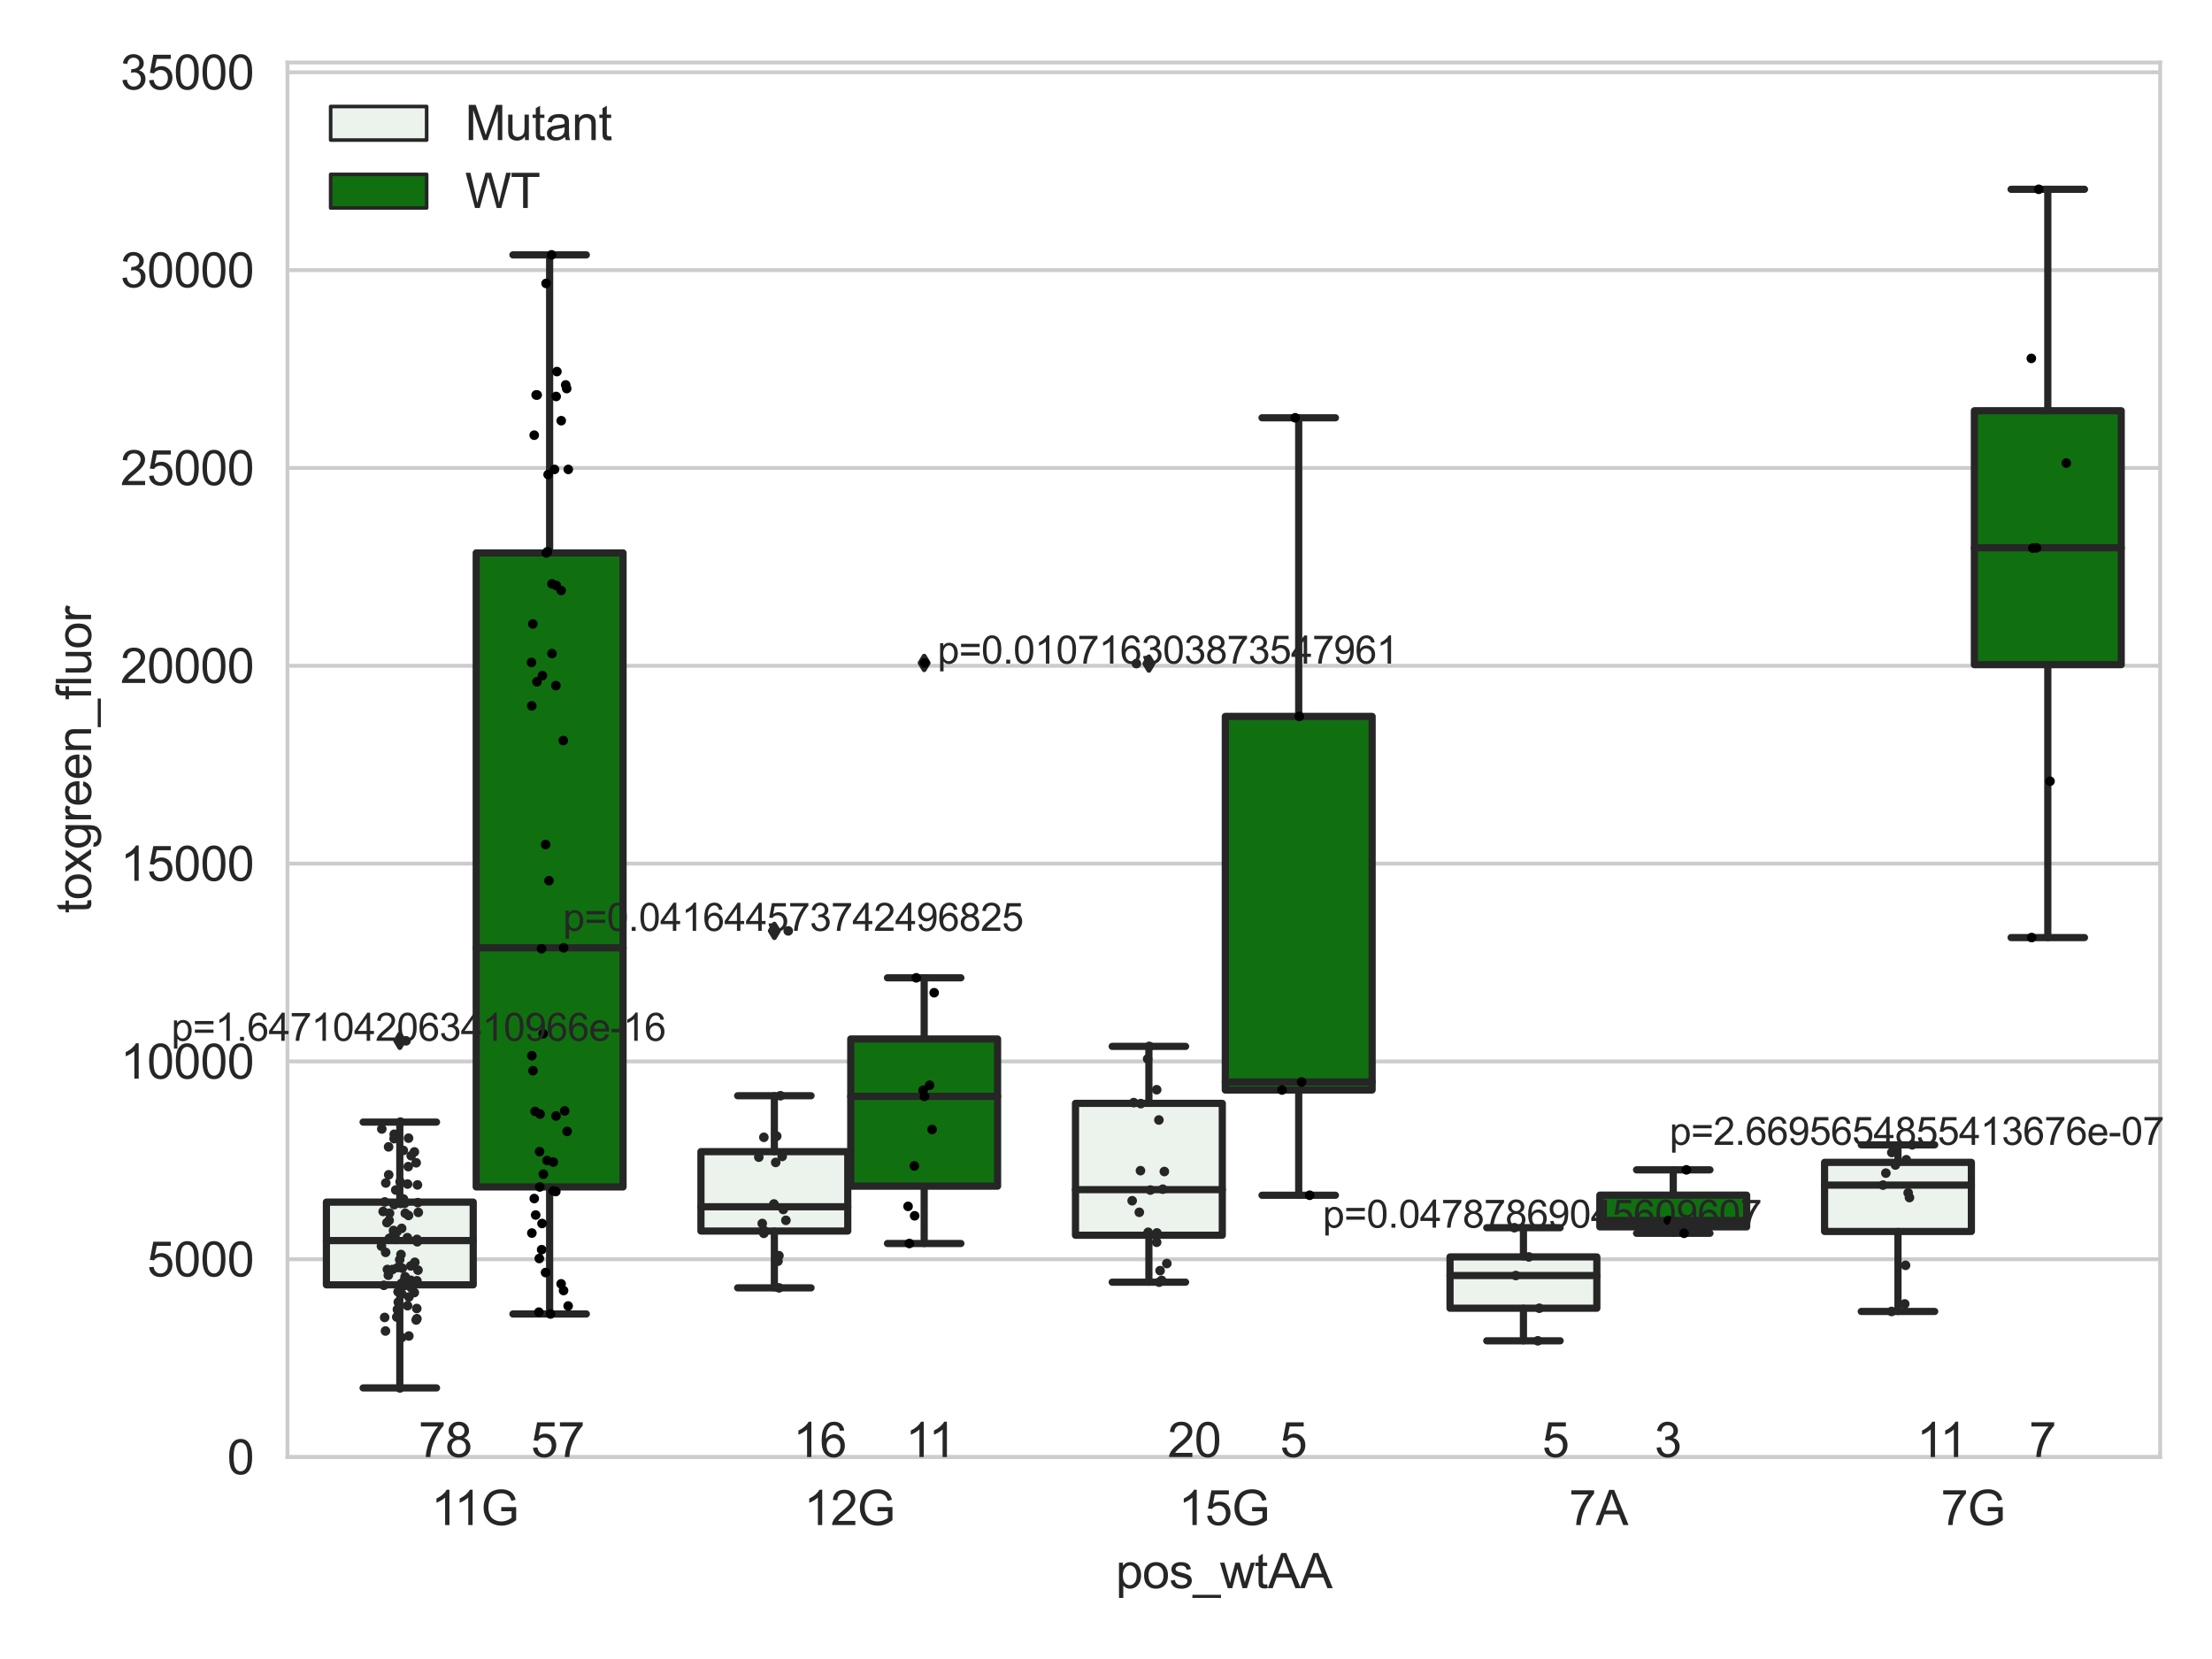 <?xml version="1.0" encoding="utf-8" standalone="no"?>
<!DOCTYPE svg PUBLIC "-//W3C//DTD SVG 1.1//EN"
  "http://www.w3.org/Graphics/SVG/1.1/DTD/svg11.dtd">
<svg xmlns:xlink="http://www.w3.org/1999/xlink" width="460.8pt" height="345.6pt" viewBox="0 0 460.8 345.6" xmlns="http://www.w3.org/2000/svg" version="1.1">
 <defs>
  <style type="text/css">*{stroke-linejoin: round; stroke-linecap: butt}</style>
 </defs>
 <g id="figure_1">
  <g id="patch_1">
   <path d="M 0 345.6 
L 460.8 345.6 
L 460.8 0 
L 0 0 
z
" style="fill: #ffffff"/>
  </g>
  <g id="axes_1">
   <g id="patch_2">
    <path d="M 59.881 303.539 
L 450 303.539 
L 450 13.023 
L 59.881 13.023 
z
" style="fill: #ffffff"/>
   </g>
   <g id="matplotlib.axis_1">
    <g id="xtick_1">
     <g id="text_1">
      <!-- 11G -->
      <g style="fill: #262626" transform="translate(89.812 317.697)scale(0.1 -0.1)">
       <defs>
        <path id="ArialMT-31" d="M 2384 0 
L 1822 0 
L 1822 3584 
Q 1619 3391 1289 3197 
Q 959 3003 697 2906 
L 697 3450 
Q 1169 3672 1522 3987 
Q 1875 4303 2022 4600 
L 2384 4600 
L 2384 0 
z
" transform="scale(0.016)"/>
        <path id="ArialMT-47" d="M 2638 1797 
L 2638 2334 
L 4578 2338 
L 4578 638 
Q 4131 281 3656 101 
Q 3181 -78 2681 -78 
Q 2006 -78 1454 211 
Q 903 500 622 1047 
Q 341 1594 341 2269 
Q 341 2938 620 3517 
Q 900 4097 1425 4378 
Q 1950 4659 2634 4659 
Q 3131 4659 3532 4498 
Q 3934 4338 4162 4050 
Q 4391 3763 4509 3300 
L 3963 3150 
Q 3859 3500 3706 3700 
Q 3553 3900 3268 4020 
Q 2984 4141 2638 4141 
Q 2222 4141 1919 4014 
Q 1616 3888 1430 3681 
Q 1244 3475 1141 3228 
Q 966 2803 966 2306 
Q 966 1694 1177 1281 
Q 1388 869 1791 669 
Q 2194 469 2647 469 
Q 3041 469 3416 620 
Q 3791 772 3984 944 
L 3984 1797 
L 2638 1797 
z
" transform="scale(0.016)"/>
       </defs>
       <use xlink:href="#ArialMT-31"/>
       <use xlink:href="#ArialMT-31" x="48.24"/>
       <use xlink:href="#ArialMT-47" x="103.855"/>
      </g>
     </g>
    </g>
    <g id="xtick_2">
     <g id="text_2">
      <!-- 12G -->
      <g style="fill: #262626" transform="translate(167.467 317.697)scale(0.1 -0.1)">
       <defs>
        <path id="ArialMT-32" d="M 3222 541 
L 3222 0 
L 194 0 
Q 188 203 259 391 
Q 375 700 629 1000 
Q 884 1300 1366 1694 
Q 2113 2306 2375 2664 
Q 2638 3022 2638 3341 
Q 2638 3675 2398 3904 
Q 2159 4134 1775 4134 
Q 1369 4134 1125 3890 
Q 881 3647 878 3216 
L 300 3275 
Q 359 3922 746 4261 
Q 1134 4600 1788 4600 
Q 2447 4600 2831 4234 
Q 3216 3869 3216 3328 
Q 3216 3053 3103 2787 
Q 2991 2522 2730 2228 
Q 2469 1934 1863 1422 
Q 1356 997 1212 845 
Q 1069 694 975 541 
L 3222 541 
z
" transform="scale(0.016)"/>
       </defs>
       <use xlink:href="#ArialMT-31"/>
       <use xlink:href="#ArialMT-32" x="55.615"/>
       <use xlink:href="#ArialMT-47" x="111.23"/>
      </g>
     </g>
    </g>
    <g id="xtick_3">
     <g id="text_3">
      <!-- 15G -->
      <g style="fill: #262626" transform="translate(245.491 317.697)scale(0.1 -0.1)">
       <defs>
        <path id="ArialMT-35" d="M 266 1200 
L 856 1250 
Q 922 819 1161 601 
Q 1400 384 1738 384 
Q 2144 384 2425 690 
Q 2706 997 2706 1503 
Q 2706 1984 2436 2262 
Q 2166 2541 1728 2541 
Q 1456 2541 1237 2417 
Q 1019 2294 894 2097 
L 366 2166 
L 809 4519 
L 3088 4519 
L 3088 3981 
L 1259 3981 
L 1013 2750 
Q 1425 3038 1878 3038 
Q 2478 3038 2890 2622 
Q 3303 2206 3303 1553 
Q 3303 931 2941 478 
Q 2500 -78 1738 -78 
Q 1113 -78 717 272 
Q 322 622 266 1200 
z
" transform="scale(0.016)"/>
       </defs>
       <use xlink:href="#ArialMT-31"/>
       <use xlink:href="#ArialMT-35" x="55.615"/>
       <use xlink:href="#ArialMT-47" x="111.23"/>
      </g>
     </g>
    </g>
    <g id="xtick_4">
     <g id="text_4">
      <!-- 7A -->
      <g style="fill: #262626" transform="translate(326.849 317.697)scale(0.1 -0.1)">
       <defs>
        <path id="ArialMT-37" d="M 303 3981 
L 303 4522 
L 3269 4522 
L 3269 4084 
Q 2831 3619 2401 2847 
Q 1972 2075 1738 1259 
Q 1569 684 1522 0 
L 944 0 
Q 953 541 1156 1306 
Q 1359 2072 1739 2783 
Q 2119 3494 2547 3981 
L 303 3981 
z
" transform="scale(0.016)"/>
        <path id="ArialMT-41" d="M -9 0 
L 1750 4581 
L 2403 4581 
L 4278 0 
L 3588 0 
L 3053 1388 
L 1138 1388 
L 634 0 
L -9 0 
z
M 1313 1881 
L 2866 1881 
L 2388 3150 
Q 2169 3728 2063 4100 
Q 1975 3659 1816 3225 
L 1313 1881 
z
" transform="scale(0.016)"/>
       </defs>
       <use xlink:href="#ArialMT-37"/>
       <use xlink:href="#ArialMT-41" x="55.615"/>
      </g>
     </g>
    </g>
    <g id="xtick_5">
     <g id="text_5">
      <!-- 7G -->
      <g style="fill: #262626" transform="translate(404.319 317.697)scale(0.1 -0.1)">
       <use xlink:href="#ArialMT-37"/>
       <use xlink:href="#ArialMT-47" x="55.615"/>
      </g>
     </g>
    </g>
    <g id="text_6">
     <!-- pos_wtAA -->
     <g style="fill: #262626" transform="translate(232.429 330.842)scale(0.1 -0.1)">
      <defs>
       <path id="ArialMT-70" d="M 422 -1272 
L 422 3319 
L 934 3319 
L 934 2888 
Q 1116 3141 1344 3267 
Q 1572 3394 1897 3394 
Q 2322 3394 2647 3175 
Q 2972 2956 3137 2557 
Q 3303 2159 3303 1684 
Q 3303 1175 3120 767 
Q 2938 359 2589 142 
Q 2241 -75 1856 -75 
Q 1575 -75 1351 44 
Q 1128 163 984 344 
L 984 -1272 
L 422 -1272 
z
M 931 1641 
Q 931 1000 1190 694 
Q 1450 388 1819 388 
Q 2194 388 2461 705 
Q 2728 1022 2728 1688 
Q 2728 2322 2467 2637 
Q 2206 2953 1844 2953 
Q 1484 2953 1207 2617 
Q 931 2281 931 1641 
z
" transform="scale(0.016)"/>
       <path id="ArialMT-6f" d="M 213 1659 
Q 213 2581 725 3025 
Q 1153 3394 1769 3394 
Q 2453 3394 2887 2945 
Q 3322 2497 3322 1706 
Q 3322 1066 3130 698 
Q 2938 331 2570 128 
Q 2203 -75 1769 -75 
Q 1072 -75 642 372 
Q 213 819 213 1659 
z
M 791 1659 
Q 791 1022 1069 705 
Q 1347 388 1769 388 
Q 2188 388 2466 706 
Q 2744 1025 2744 1678 
Q 2744 2294 2464 2611 
Q 2184 2928 1769 2928 
Q 1347 2928 1069 2612 
Q 791 2297 791 1659 
z
" transform="scale(0.016)"/>
       <path id="ArialMT-73" d="M 197 991 
L 753 1078 
Q 800 744 1014 566 
Q 1228 388 1613 388 
Q 2000 388 2187 545 
Q 2375 703 2375 916 
Q 2375 1106 2209 1216 
Q 2094 1291 1634 1406 
Q 1016 1563 777 1677 
Q 538 1791 414 1992 
Q 291 2194 291 2438 
Q 291 2659 392 2848 
Q 494 3038 669 3163 
Q 800 3259 1026 3326 
Q 1253 3394 1513 3394 
Q 1903 3394 2198 3281 
Q 2494 3169 2634 2976 
Q 2775 2784 2828 2463 
L 2278 2388 
Q 2241 2644 2061 2787 
Q 1881 2931 1553 2931 
Q 1166 2931 1000 2803 
Q 834 2675 834 2503 
Q 834 2394 903 2306 
Q 972 2216 1119 2156 
Q 1203 2125 1616 2013 
Q 2213 1853 2448 1751 
Q 2684 1650 2818 1456 
Q 2953 1263 2953 975 
Q 2953 694 2789 445 
Q 2625 197 2315 61 
Q 2006 -75 1616 -75 
Q 969 -75 630 194 
Q 291 463 197 991 
z
" transform="scale(0.016)"/>
       <path id="ArialMT-5f" d="M -97 -1272 
L -97 -866 
L 3631 -866 
L 3631 -1272 
L -97 -1272 
z
" transform="scale(0.016)"/>
       <path id="ArialMT-77" d="M 1034 0 
L 19 3319 
L 600 3319 
L 1128 1403 
L 1325 691 
Q 1338 744 1497 1375 
L 2025 3319 
L 2603 3319 
L 3100 1394 
L 3266 759 
L 3456 1400 
L 4025 3319 
L 4572 3319 
L 3534 0 
L 2950 0 
L 2422 1988 
L 2294 2553 
L 1622 0 
L 1034 0 
z
" transform="scale(0.016)"/>
       <path id="ArialMT-74" d="M 1650 503 
L 1731 6 
Q 1494 -44 1306 -44 
Q 1000 -44 831 53 
Q 663 150 594 308 
Q 525 466 525 972 
L 525 2881 
L 113 2881 
L 113 3319 
L 525 3319 
L 525 4141 
L 1084 4478 
L 1084 3319 
L 1650 3319 
L 1650 2881 
L 1084 2881 
L 1084 941 
Q 1084 700 1114 631 
Q 1144 563 1211 522 
Q 1278 481 1403 481 
Q 1497 481 1650 503 
z
" transform="scale(0.016)"/>
      </defs>
      <use xlink:href="#ArialMT-70"/>
      <use xlink:href="#ArialMT-6f" x="55.615"/>
      <use xlink:href="#ArialMT-73" x="111.23"/>
      <use xlink:href="#ArialMT-5f" x="161.23"/>
      <use xlink:href="#ArialMT-77" x="216.846"/>
      <use xlink:href="#ArialMT-74" x="289.062"/>
      <use xlink:href="#ArialMT-41" x="316.846"/>
      <use xlink:href="#ArialMT-41" x="383.545"/>
     </g>
    </g>
   </g>
   <g id="matplotlib.axis_2">
    <g id="ytick_1">
     <g id="line2d_1">
      <path d="M 59.881 303.539 
L 450 303.539 
" clip-path="url(#pd8034be50c)" style="fill: none; stroke: #cccccc; stroke-width: 0.8; stroke-linecap: round"/>
     </g>
     <g id="text_7">
      <!-- 0 -->
      <g style="fill: #262626" transform="translate(47.32 307.118)scale(0.1 -0.1)">
       <defs>
        <path id="ArialMT-30" d="M 266 2259 
Q 266 3072 433 3567 
Q 600 4063 929 4331 
Q 1259 4600 1759 4600 
Q 2128 4600 2406 4451 
Q 2684 4303 2865 4023 
Q 3047 3744 3150 3342 
Q 3253 2941 3253 2259 
Q 3253 1453 3087 958 
Q 2922 463 2592 192 
Q 2263 -78 1759 -78 
Q 1097 -78 719 397 
Q 266 969 266 2259 
z
M 844 2259 
Q 844 1131 1108 757 
Q 1372 384 1759 384 
Q 2147 384 2411 759 
Q 2675 1134 2675 2259 
Q 2675 3391 2411 3762 
Q 2147 4134 1753 4134 
Q 1366 4134 1134 3806 
Q 844 3388 844 2259 
z
" transform="scale(0.016)"/>
       </defs>
       <use xlink:href="#ArialMT-30"/>
      </g>
     </g>
    </g>
    <g id="ytick_2">
     <g id="line2d_2">
      <path d="M 59.881 262.328 
L 450 262.328 
" clip-path="url(#pd8034be50c)" style="fill: none; stroke: #cccccc; stroke-width: 0.8; stroke-linecap: round"/>
     </g>
     <g id="text_8">
      <!-- 5000 -->
      <g style="fill: #262626" transform="translate(30.637 265.906)scale(0.1 -0.1)">
       <use xlink:href="#ArialMT-35"/>
       <use xlink:href="#ArialMT-30" x="55.615"/>
       <use xlink:href="#ArialMT-30" x="111.23"/>
       <use xlink:href="#ArialMT-30" x="166.846"/>
      </g>
     </g>
    </g>
    <g id="ytick_3">
     <g id="line2d_3">
      <path d="M 59.881 221.116 
L 450 221.116 
" clip-path="url(#pd8034be50c)" style="fill: none; stroke: #cccccc; stroke-width: 0.8; stroke-linecap: round"/>
     </g>
     <g id="text_9">
      <!-- 10000 -->
      <g style="fill: #262626" transform="translate(25.077 224.695)scale(0.1 -0.1)">
       <use xlink:href="#ArialMT-31"/>
       <use xlink:href="#ArialMT-30" x="55.615"/>
       <use xlink:href="#ArialMT-30" x="111.23"/>
       <use xlink:href="#ArialMT-30" x="166.846"/>
       <use xlink:href="#ArialMT-30" x="222.461"/>
      </g>
     </g>
    </g>
    <g id="ytick_4">
     <g id="line2d_4">
      <path d="M 59.881 179.905 
L 450 179.905 
" clip-path="url(#pd8034be50c)" style="fill: none; stroke: #cccccc; stroke-width: 0.8; stroke-linecap: round"/>
     </g>
     <g id="text_10">
      <!-- 15000 -->
      <g style="fill: #262626" transform="translate(25.077 183.484)scale(0.1 -0.1)">
       <use xlink:href="#ArialMT-31"/>
       <use xlink:href="#ArialMT-35" x="55.615"/>
       <use xlink:href="#ArialMT-30" x="111.23"/>
       <use xlink:href="#ArialMT-30" x="166.846"/>
       <use xlink:href="#ArialMT-30" x="222.461"/>
      </g>
     </g>
    </g>
    <g id="ytick_5">
     <g id="line2d_5">
      <path d="M 59.881 138.694 
L 450 138.694 
" clip-path="url(#pd8034be50c)" style="fill: none; stroke: #cccccc; stroke-width: 0.8; stroke-linecap: round"/>
     </g>
     <g id="text_11">
      <!-- 20000 -->
      <g style="fill: #262626" transform="translate(25.077 142.273)scale(0.1 -0.1)">
       <use xlink:href="#ArialMT-32"/>
       <use xlink:href="#ArialMT-30" x="55.615"/>
       <use xlink:href="#ArialMT-30" x="111.23"/>
       <use xlink:href="#ArialMT-30" x="166.846"/>
       <use xlink:href="#ArialMT-30" x="222.461"/>
      </g>
     </g>
    </g>
    <g id="ytick_6">
     <g id="line2d_6">
      <path d="M 59.881 97.483 
L 450 97.483 
" clip-path="url(#pd8034be50c)" style="fill: none; stroke: #cccccc; stroke-width: 0.8; stroke-linecap: round"/>
     </g>
     <g id="text_12">
      <!-- 25000 -->
      <g style="fill: #262626" transform="translate(25.077 101.062)scale(0.1 -0.1)">
       <use xlink:href="#ArialMT-32"/>
       <use xlink:href="#ArialMT-35" x="55.615"/>
       <use xlink:href="#ArialMT-30" x="111.23"/>
       <use xlink:href="#ArialMT-30" x="166.846"/>
       <use xlink:href="#ArialMT-30" x="222.461"/>
      </g>
     </g>
    </g>
    <g id="ytick_7">
     <g id="line2d_7">
      <path d="M 59.881 56.272 
L 450 56.272 
" clip-path="url(#pd8034be50c)" style="fill: none; stroke: #cccccc; stroke-width: 0.8; stroke-linecap: round"/>
     </g>
     <g id="text_13">
      <!-- 30000 -->
      <g style="fill: #262626" transform="translate(25.077 59.851)scale(0.1 -0.1)">
       <defs>
        <path id="ArialMT-33" d="M 269 1209 
L 831 1284 
Q 928 806 1161 595 
Q 1394 384 1728 384 
Q 2125 384 2398 659 
Q 2672 934 2672 1341 
Q 2672 1728 2419 1979 
Q 2166 2231 1775 2231 
Q 1616 2231 1378 2169 
L 1441 2663 
Q 1497 2656 1531 2656 
Q 1891 2656 2178 2843 
Q 2466 3031 2466 3422 
Q 2466 3731 2256 3934 
Q 2047 4138 1716 4138 
Q 1388 4138 1169 3931 
Q 950 3725 888 3313 
L 325 3413 
Q 428 3978 793 4289 
Q 1159 4600 1703 4600 
Q 2078 4600 2393 4439 
Q 2709 4278 2876 4000 
Q 3044 3722 3044 3409 
Q 3044 3113 2884 2869 
Q 2725 2625 2413 2481 
Q 2819 2388 3044 2092 
Q 3269 1797 3269 1353 
Q 3269 753 2831 336 
Q 2394 -81 1725 -81 
Q 1122 -81 723 278 
Q 325 638 269 1209 
z
" transform="scale(0.016)"/>
       </defs>
       <use xlink:href="#ArialMT-33"/>
       <use xlink:href="#ArialMT-30" x="55.615"/>
       <use xlink:href="#ArialMT-30" x="111.23"/>
       <use xlink:href="#ArialMT-30" x="166.846"/>
       <use xlink:href="#ArialMT-30" x="222.461"/>
      </g>
     </g>
    </g>
    <g id="ytick_8">
     <g id="line2d_8">
      <path d="M 59.881 15.061 
L 450 15.061 
" clip-path="url(#pd8034be50c)" style="fill: none; stroke: #cccccc; stroke-width: 0.8; stroke-linecap: round"/>
     </g>
     <g id="text_14">
      <!-- 35000 -->
      <g style="fill: #262626" transform="translate(25.077 18.639)scale(0.1 -0.1)">
       <use xlink:href="#ArialMT-33"/>
       <use xlink:href="#ArialMT-35" x="55.615"/>
       <use xlink:href="#ArialMT-30" x="111.23"/>
       <use xlink:href="#ArialMT-30" x="166.846"/>
       <use xlink:href="#ArialMT-30" x="222.461"/>
      </g>
     </g>
    </g>
    <g id="text_15">
     <!-- toxgreen_fluor -->
     <g style="fill: #262626" transform="translate(18.972 190.243)rotate(-90)scale(0.1 -0.1)">
      <defs>
       <path id="ArialMT-78" d="M 47 0 
L 1259 1725 
L 138 3319 
L 841 3319 
L 1350 2541 
Q 1494 2319 1581 2169 
Q 1719 2375 1834 2534 
L 2394 3319 
L 3066 3319 
L 1919 1756 
L 3153 0 
L 2463 0 
L 1781 1031 
L 1600 1309 
L 728 0 
L 47 0 
z
" transform="scale(0.016)"/>
       <path id="ArialMT-67" d="M 319 -275 
L 866 -356 
Q 900 -609 1056 -725 
Q 1266 -881 1628 -881 
Q 2019 -881 2231 -725 
Q 2444 -569 2519 -288 
Q 2563 -116 2559 434 
Q 2191 0 1641 0 
Q 956 0 581 494 
Q 206 988 206 1678 
Q 206 2153 378 2554 
Q 550 2956 876 3175 
Q 1203 3394 1644 3394 
Q 2231 3394 2613 2919 
L 2613 3319 
L 3131 3319 
L 3131 450 
Q 3131 -325 2973 -648 
Q 2816 -972 2473 -1159 
Q 2131 -1347 1631 -1347 
Q 1038 -1347 672 -1080 
Q 306 -813 319 -275 
z
M 784 1719 
Q 784 1066 1043 766 
Q 1303 466 1694 466 
Q 2081 466 2343 764 
Q 2606 1063 2606 1700 
Q 2606 2309 2336 2618 
Q 2066 2928 1684 2928 
Q 1309 2928 1046 2623 
Q 784 2319 784 1719 
z
" transform="scale(0.016)"/>
       <path id="ArialMT-72" d="M 416 0 
L 416 3319 
L 922 3319 
L 922 2816 
Q 1116 3169 1280 3281 
Q 1444 3394 1641 3394 
Q 1925 3394 2219 3213 
L 2025 2691 
Q 1819 2813 1613 2813 
Q 1428 2813 1281 2702 
Q 1134 2591 1072 2394 
Q 978 2094 978 1738 
L 978 0 
L 416 0 
z
" transform="scale(0.016)"/>
       <path id="ArialMT-65" d="M 2694 1069 
L 3275 997 
Q 3138 488 2766 206 
Q 2394 -75 1816 -75 
Q 1088 -75 661 373 
Q 234 822 234 1631 
Q 234 2469 665 2931 
Q 1097 3394 1784 3394 
Q 2450 3394 2872 2941 
Q 3294 2488 3294 1666 
Q 3294 1616 3291 1516 
L 816 1516 
Q 847 969 1125 678 
Q 1403 388 1819 388 
Q 2128 388 2347 550 
Q 2566 713 2694 1069 
z
M 847 1978 
L 2700 1978 
Q 2663 2397 2488 2606 
Q 2219 2931 1791 2931 
Q 1403 2931 1139 2672 
Q 875 2413 847 1978 
z
" transform="scale(0.016)"/>
       <path id="ArialMT-6e" d="M 422 0 
L 422 3319 
L 928 3319 
L 928 2847 
Q 1294 3394 1984 3394 
Q 2284 3394 2536 3286 
Q 2788 3178 2913 3003 
Q 3038 2828 3088 2588 
Q 3119 2431 3119 2041 
L 3119 0 
L 2556 0 
L 2556 2019 
Q 2556 2363 2490 2533 
Q 2425 2703 2258 2804 
Q 2091 2906 1866 2906 
Q 1506 2906 1245 2678 
Q 984 2450 984 1813 
L 984 0 
L 422 0 
z
" transform="scale(0.016)"/>
       <path id="ArialMT-66" d="M 556 0 
L 556 2881 
L 59 2881 
L 59 3319 
L 556 3319 
L 556 3672 
Q 556 4006 616 4169 
Q 697 4388 901 4523 
Q 1106 4659 1475 4659 
Q 1713 4659 2000 4603 
L 1916 4113 
Q 1741 4144 1584 4144 
Q 1328 4144 1222 4034 
Q 1116 3925 1116 3625 
L 1116 3319 
L 1763 3319 
L 1763 2881 
L 1116 2881 
L 1116 0 
L 556 0 
z
" transform="scale(0.016)"/>
       <path id="ArialMT-6c" d="M 409 0 
L 409 4581 
L 972 4581 
L 972 0 
L 409 0 
z
" transform="scale(0.016)"/>
       <path id="ArialMT-75" d="M 2597 0 
L 2597 488 
Q 2209 -75 1544 -75 
Q 1250 -75 995 37 
Q 741 150 617 320 
Q 494 491 444 738 
Q 409 903 409 1263 
L 409 3319 
L 972 3319 
L 972 1478 
Q 972 1038 1006 884 
Q 1059 663 1231 536 
Q 1403 409 1656 409 
Q 1909 409 2131 539 
Q 2353 669 2445 892 
Q 2538 1116 2538 1541 
L 2538 3319 
L 3100 3319 
L 3100 0 
L 2597 0 
z
" transform="scale(0.016)"/>
      </defs>
      <use xlink:href="#ArialMT-74"/>
      <use xlink:href="#ArialMT-6f" x="27.783"/>
      <use xlink:href="#ArialMT-78" x="83.398"/>
      <use xlink:href="#ArialMT-67" x="133.398"/>
      <use xlink:href="#ArialMT-72" x="189.014"/>
      <use xlink:href="#ArialMT-65" x="222.314"/>
      <use xlink:href="#ArialMT-65" x="277.93"/>
      <use xlink:href="#ArialMT-6e" x="333.545"/>
      <use xlink:href="#ArialMT-5f" x="389.16"/>
      <use xlink:href="#ArialMT-66" x="444.775"/>
      <use xlink:href="#ArialMT-6c" x="472.559"/>
      <use xlink:href="#ArialMT-75" x="494.775"/>
      <use xlink:href="#ArialMT-6f" x="550.391"/>
      <use xlink:href="#ArialMT-72" x="606.006"/>
     </g>
    </g>
   </g>
   <g id="patch_3">
    <path d="M 67.996 267.659 
L 98.581 267.659 
L 98.581 250.423 
L 67.996 250.423 
L 67.996 267.659 
z
" clip-path="url(#pd8034be50c)" style="fill: #ecf2ec; stroke: #262626; stroke-width: 1.5; stroke-linejoin: miter"/>
   </g>
   <g id="patch_4">
    <path d="M 99.205 247.263 
L 129.791 247.263 
L 129.791 115.185 
L 99.205 115.185 
L 99.205 247.263 
z
" clip-path="url(#pd8034be50c)" style="fill: #107010; stroke: #262626; stroke-width: 1.5; stroke-linejoin: miter"/>
   </g>
   <g id="patch_5">
    <path d="M 146.019 256.446 
L 176.605 256.446 
L 176.605 239.907 
L 146.019 239.907 
L 146.019 256.446 
z
" clip-path="url(#pd8034be50c)" style="fill: #ecf2ec; stroke: #262626; stroke-width: 1.5; stroke-linejoin: miter"/>
   </g>
   <g id="patch_6">
    <path d="M 177.229 247.097 
L 207.814 247.097 
L 207.814 216.438 
L 177.229 216.438 
L 177.229 247.097 
z
" clip-path="url(#pd8034be50c)" style="fill: #107010; stroke: #262626; stroke-width: 1.5; stroke-linejoin: miter"/>
   </g>
   <g id="patch_7">
    <path d="M 224.043 257.327 
L 254.629 257.327 
L 254.629 229.851 
L 224.043 229.851 
L 224.043 257.327 
z
" clip-path="url(#pd8034be50c)" style="fill: #ecf2ec; stroke: #262626; stroke-width: 1.5; stroke-linejoin: miter"/>
   </g>
   <g id="patch_8">
    <path d="M 255.253 227.069 
L 285.838 227.069 
L 285.838 149.242 
L 255.253 149.242 
L 255.253 227.069 
z
" clip-path="url(#pd8034be50c)" style="fill: #107010; stroke: #262626; stroke-width: 1.5; stroke-linejoin: miter"/>
   </g>
   <g id="patch_9">
    <path d="M 302.067 272.529 
L 332.652 272.529 
L 332.652 261.838 
L 302.067 261.838 
L 302.067 272.529 
z
" clip-path="url(#pd8034be50c)" style="fill: #ecf2ec; stroke: #262626; stroke-width: 1.5; stroke-linejoin: miter"/>
   </g>
   <g id="patch_10">
    <path d="M 333.276 255.581 
L 363.862 255.581 
L 363.862 248.974 
L 333.276 248.974 
L 333.276 255.581 
z
" clip-path="url(#pd8034be50c)" style="fill: #107010; stroke: #262626; stroke-width: 1.5; stroke-linejoin: miter"/>
   </g>
   <g id="patch_11">
    <path d="M 380.091 256.534 
L 410.676 256.534 
L 410.676 242.142 
L 380.091 242.142 
L 380.091 256.534 
z
" clip-path="url(#pd8034be50c)" style="fill: #ecf2ec; stroke: #262626; stroke-width: 1.5; stroke-linejoin: miter"/>
   </g>
   <g id="patch_12">
    <path d="M 411.3 138.464 
L 441.886 138.464 
L 441.886 85.566 
L 411.3 85.566 
L 411.3 138.464 
z
" clip-path="url(#pd8034be50c)" style="fill: #107010; stroke: #262626; stroke-width: 1.5; stroke-linejoin: miter"/>
   </g>
   <g id="patch_13">
    <path d="M 98.893 303.539 
L 98.893 303.539 
L 98.893 303.539 
L 98.893 303.539 
z
" clip-path="url(#pd8034be50c)" style="fill: #ecf2ec; stroke: #262626; stroke-width: 0.75; stroke-linejoin: miter"/>
   </g>
   <g id="patch_14">
    <path d="M 98.893 303.539 
L 98.893 303.539 
L 98.893 303.539 
L 98.893 303.539 
z
" clip-path="url(#pd8034be50c)" style="fill: #107010; stroke: #262626; stroke-width: 0.75; stroke-linejoin: miter"/>
   </g>
   <g id="PathCollection_1"/>
   <g id="PathCollection_2"/>
   <g id="line2d_9">
    <path d="M 83.288 267.659 
L 83.288 289.129 
" clip-path="url(#pd8034be50c)" style="fill: none; stroke: #262626; stroke-width: 1.5; stroke-linecap: round"/>
   </g>
   <g id="line2d_10">
    <path d="M 83.288 250.423 
L 83.288 233.753 
" clip-path="url(#pd8034be50c)" style="fill: none; stroke: #262626; stroke-width: 1.5; stroke-linecap: round"/>
   </g>
   <g id="line2d_11">
    <path d="M 75.642 289.129 
L 90.935 289.129 
" clip-path="url(#pd8034be50c)" style="fill: none; stroke: #262626; stroke-width: 1.5; stroke-linecap: round"/>
   </g>
   <g id="line2d_12">
    <path d="M 75.642 233.753 
L 90.935 233.753 
" clip-path="url(#pd8034be50c)" style="fill: none; stroke: #262626; stroke-width: 1.5; stroke-linecap: round"/>
   </g>
   <g id="line2d_13">
    <defs>
     <path id="m72d7e98d45" d="M -0 1.414 
L 0.849 0 
L 0 -1.414 
L -0.849 -0 
z
" style="stroke: #262626; stroke-linejoin: miter"/>
    </defs>
    <g clip-path="url(#pd8034be50c)">
     <use xlink:href="#m72d7e98d45" x="83.288" y="216.821" style="fill: #262626; stroke: #262626; stroke-linejoin: miter"/>
    </g>
   </g>
   <g id="line2d_14">
    <path d="M 114.498 247.263 
L 114.498 273.724 
" clip-path="url(#pd8034be50c)" style="fill: none; stroke: #262626; stroke-width: 1.5; stroke-linecap: round"/>
   </g>
   <g id="line2d_15">
    <path d="M 114.498 115.185 
L 114.498 53.091 
" clip-path="url(#pd8034be50c)" style="fill: none; stroke: #262626; stroke-width: 1.5; stroke-linecap: round"/>
   </g>
   <g id="line2d_16">
    <path d="M 106.852 273.724 
L 122.144 273.724 
" clip-path="url(#pd8034be50c)" style="fill: none; stroke: #262626; stroke-width: 1.5; stroke-linecap: round"/>
   </g>
   <g id="line2d_17">
    <path d="M 106.852 53.091 
L 122.144 53.091 
" clip-path="url(#pd8034be50c)" style="fill: none; stroke: #262626; stroke-width: 1.5; stroke-linecap: round"/>
   </g>
   <g id="line2d_18"/>
   <g id="line2d_19">
    <path d="M 161.312 256.446 
L 161.312 268.285 
" clip-path="url(#pd8034be50c)" style="fill: none; stroke: #262626; stroke-width: 1.5; stroke-linecap: round"/>
   </g>
   <g id="line2d_20">
    <path d="M 161.312 239.907 
L 161.312 228.263 
" clip-path="url(#pd8034be50c)" style="fill: none; stroke: #262626; stroke-width: 1.5; stroke-linecap: round"/>
   </g>
   <g id="line2d_21">
    <path d="M 153.666 268.285 
L 168.958 268.285 
" clip-path="url(#pd8034be50c)" style="fill: none; stroke: #262626; stroke-width: 1.5; stroke-linecap: round"/>
   </g>
   <g id="line2d_22">
    <path d="M 153.666 228.263 
L 168.958 228.263 
" clip-path="url(#pd8034be50c)" style="fill: none; stroke: #262626; stroke-width: 1.5; stroke-linecap: round"/>
   </g>
   <g id="line2d_23">
    <g clip-path="url(#pd8034be50c)">
     <use xlink:href="#m72d7e98d45" x="161.312" y="193.921" style="fill: #262626; stroke: #262626; stroke-linejoin: miter"/>
    </g>
   </g>
   <g id="line2d_24">
    <path d="M 192.522 247.097 
L 192.522 259.041 
" clip-path="url(#pd8034be50c)" style="fill: none; stroke: #262626; stroke-width: 1.5; stroke-linecap: round"/>
   </g>
   <g id="line2d_25">
    <path d="M 192.522 216.438 
L 192.522 203.699 
" clip-path="url(#pd8034be50c)" style="fill: none; stroke: #262626; stroke-width: 1.5; stroke-linecap: round"/>
   </g>
   <g id="line2d_26">
    <path d="M 184.875 259.041 
L 200.168 259.041 
" clip-path="url(#pd8034be50c)" style="fill: none; stroke: #262626; stroke-width: 1.5; stroke-linecap: round"/>
   </g>
   <g id="line2d_27">
    <path d="M 184.875 203.699 
L 200.168 203.699 
" clip-path="url(#pd8034be50c)" style="fill: none; stroke: #262626; stroke-width: 1.5; stroke-linecap: round"/>
   </g>
   <g id="line2d_28">
    <g clip-path="url(#pd8034be50c)">
     <use xlink:href="#m72d7e98d45" x="192.522" y="138.104" style="fill: #262626; stroke: #262626; stroke-linejoin: miter"/>
    </g>
   </g>
   <g id="line2d_29">
    <path d="M 239.336 257.327 
L 239.336 267.1 
" clip-path="url(#pd8034be50c)" style="fill: none; stroke: #262626; stroke-width: 1.5; stroke-linecap: round"/>
   </g>
   <g id="line2d_30">
    <path d="M 239.336 229.851 
L 239.336 217.982 
" clip-path="url(#pd8034be50c)" style="fill: none; stroke: #262626; stroke-width: 1.5; stroke-linecap: round"/>
   </g>
   <g id="line2d_31">
    <path d="M 231.69 267.1 
L 246.982 267.1 
" clip-path="url(#pd8034be50c)" style="fill: none; stroke: #262626; stroke-width: 1.5; stroke-linecap: round"/>
   </g>
   <g id="line2d_32">
    <path d="M 231.69 217.982 
L 246.982 217.982 
" clip-path="url(#pd8034be50c)" style="fill: none; stroke: #262626; stroke-width: 1.5; stroke-linecap: round"/>
   </g>
   <g id="line2d_33">
    <g clip-path="url(#pd8034be50c)">
     <use xlink:href="#m72d7e98d45" x="239.336" y="138.24" style="fill: #262626; stroke: #262626; stroke-linejoin: miter"/>
    </g>
   </g>
   <g id="line2d_34">
    <path d="M 270.545 227.069 
L 270.545 248.993 
" clip-path="url(#pd8034be50c)" style="fill: none; stroke: #262626; stroke-width: 1.5; stroke-linecap: round"/>
   </g>
   <g id="line2d_35">
    <path d="M 270.545 149.242 
L 270.545 87.033 
" clip-path="url(#pd8034be50c)" style="fill: none; stroke: #262626; stroke-width: 1.5; stroke-linecap: round"/>
   </g>
   <g id="line2d_36">
    <path d="M 262.899 248.993 
L 278.192 248.993 
" clip-path="url(#pd8034be50c)" style="fill: none; stroke: #262626; stroke-width: 1.5; stroke-linecap: round"/>
   </g>
   <g id="line2d_37">
    <path d="M 262.899 87.033 
L 278.192 87.033 
" clip-path="url(#pd8034be50c)" style="fill: none; stroke: #262626; stroke-width: 1.5; stroke-linecap: round"/>
   </g>
   <g id="line2d_38"/>
   <g id="line2d_39">
    <path d="M 317.36 272.529 
L 317.36 279.314 
" clip-path="url(#pd8034be50c)" style="fill: none; stroke: #262626; stroke-width: 1.5; stroke-linecap: round"/>
   </g>
   <g id="line2d_40">
    <path d="M 317.36 261.838 
L 317.36 255.751 
" clip-path="url(#pd8034be50c)" style="fill: none; stroke: #262626; stroke-width: 1.5; stroke-linecap: round"/>
   </g>
   <g id="line2d_41">
    <path d="M 309.713 279.314 
L 325.006 279.314 
" clip-path="url(#pd8034be50c)" style="fill: none; stroke: #262626; stroke-width: 1.5; stroke-linecap: round"/>
   </g>
   <g id="line2d_42">
    <path d="M 309.713 255.751 
L 325.006 255.751 
" clip-path="url(#pd8034be50c)" style="fill: none; stroke: #262626; stroke-width: 1.5; stroke-linecap: round"/>
   </g>
   <g id="line2d_43"/>
   <g id="line2d_44">
    <path d="M 348.569 255.581 
L 348.569 256.915 
" clip-path="url(#pd8034be50c)" style="fill: none; stroke: #262626; stroke-width: 1.5; stroke-linecap: round"/>
   </g>
   <g id="line2d_45">
    <path d="M 348.569 248.974 
L 348.569 243.701 
" clip-path="url(#pd8034be50c)" style="fill: none; stroke: #262626; stroke-width: 1.5; stroke-linecap: round"/>
   </g>
   <g id="line2d_46">
    <path d="M 340.923 256.915 
L 356.215 256.915 
" clip-path="url(#pd8034be50c)" style="fill: none; stroke: #262626; stroke-width: 1.5; stroke-linecap: round"/>
   </g>
   <g id="line2d_47">
    <path d="M 340.923 243.701 
L 356.215 243.701 
" clip-path="url(#pd8034be50c)" style="fill: none; stroke: #262626; stroke-width: 1.5; stroke-linecap: round"/>
   </g>
   <g id="line2d_48"/>
   <g id="line2d_49">
    <path d="M 395.383 256.534 
L 395.383 273.201 
" clip-path="url(#pd8034be50c)" style="fill: none; stroke: #262626; stroke-width: 1.5; stroke-linecap: round"/>
   </g>
   <g id="line2d_50">
    <path d="M 395.383 242.142 
L 395.383 238.494 
" clip-path="url(#pd8034be50c)" style="fill: none; stroke: #262626; stroke-width: 1.5; stroke-linecap: round"/>
   </g>
   <g id="line2d_51">
    <path d="M 387.737 273.201 
L 403.03 273.201 
" clip-path="url(#pd8034be50c)" style="fill: none; stroke: #262626; stroke-width: 1.5; stroke-linecap: round"/>
   </g>
   <g id="line2d_52">
    <path d="M 387.737 238.494 
L 403.03 238.494 
" clip-path="url(#pd8034be50c)" style="fill: none; stroke: #262626; stroke-width: 1.5; stroke-linecap: round"/>
   </g>
   <g id="line2d_53"/>
   <g id="line2d_54">
    <path d="M 426.593 138.464 
L 426.593 195.313 
" clip-path="url(#pd8034be50c)" style="fill: none; stroke: #262626; stroke-width: 1.5; stroke-linecap: round"/>
   </g>
   <g id="line2d_55">
    <path d="M 426.593 85.566 
L 426.593 39.434 
" clip-path="url(#pd8034be50c)" style="fill: none; stroke: #262626; stroke-width: 1.5; stroke-linecap: round"/>
   </g>
   <g id="line2d_56">
    <path d="M 418.947 195.313 
L 434.239 195.313 
" clip-path="url(#pd8034be50c)" style="fill: none; stroke: #262626; stroke-width: 1.5; stroke-linecap: round"/>
   </g>
   <g id="line2d_57">
    <path d="M 418.947 39.434 
L 434.239 39.434 
" clip-path="url(#pd8034be50c)" style="fill: none; stroke: #262626; stroke-width: 1.5; stroke-linecap: round"/>
   </g>
   <g id="line2d_58"/>
   <g id="line2d_59">
    <path d="M 67.996 258.435 
L 98.581 258.435 
" clip-path="url(#pd8034be50c)" style="fill: none; stroke: #262626; stroke-width: 1.5; stroke-linecap: round"/>
   </g>
   <g id="line2d_60">
    <path d="M 99.205 197.439 
L 129.791 197.439 
" clip-path="url(#pd8034be50c)" style="fill: none; stroke: #262626; stroke-width: 1.5; stroke-linecap: round"/>
   </g>
   <g id="line2d_61">
    <path d="M 146.019 251.384 
L 176.605 251.384 
" clip-path="url(#pd8034be50c)" style="fill: none; stroke: #262626; stroke-width: 1.5; stroke-linecap: round"/>
   </g>
   <g id="line2d_62">
    <path d="M 177.229 228.397 
L 207.814 228.397 
" clip-path="url(#pd8034be50c)" style="fill: none; stroke: #262626; stroke-width: 1.5; stroke-linecap: round"/>
   </g>
   <g id="line2d_63">
    <path d="M 224.043 247.819 
L 254.629 247.819 
" clip-path="url(#pd8034be50c)" style="fill: none; stroke: #262626; stroke-width: 1.5; stroke-linecap: round"/>
   </g>
   <g id="line2d_64">
    <path d="M 255.253 225.401 
L 285.838 225.401 
" clip-path="url(#pd8034be50c)" style="fill: none; stroke: #262626; stroke-width: 1.5; stroke-linecap: round"/>
   </g>
   <g id="line2d_65">
    <path d="M 302.067 265.716 
L 332.652 265.716 
" clip-path="url(#pd8034be50c)" style="fill: none; stroke: #262626; stroke-width: 1.5; stroke-linecap: round"/>
   </g>
   <g id="line2d_66">
    <path d="M 333.276 254.248 
L 363.862 254.248 
" clip-path="url(#pd8034be50c)" style="fill: none; stroke: #262626; stroke-width: 1.5; stroke-linecap: round"/>
   </g>
   <g id="line2d_67">
    <path d="M 380.091 246.878 
L 410.676 246.878 
" clip-path="url(#pd8034be50c)" style="fill: none; stroke: #262626; stroke-width: 1.5; stroke-linecap: round"/>
   </g>
   <g id="line2d_68">
    <path d="M 411.3 114.123 
L 441.886 114.123 
" clip-path="url(#pd8034be50c)" style="fill: none; stroke: #262626; stroke-width: 1.5; stroke-linecap: round"/>
   </g>
   <g id="patch_15">
    <path d="M 59.881 303.539 
L 59.881 13.023 
" style="fill: none; stroke: #cccccc; stroke-width: 0.8; stroke-linejoin: miter; stroke-linecap: square"/>
   </g>
   <g id="patch_16">
    <path d="M 450 303.539 
L 450 13.023 
" style="fill: none; stroke: #cccccc; stroke-width: 0.8; stroke-linejoin: miter; stroke-linecap: square"/>
   </g>
   <g id="patch_17">
    <path d="M 59.881 303.539 
L 450 303.539 
" style="fill: none; stroke: #cccccc; stroke-width: 0.8; stroke-linejoin: miter; stroke-linecap: square"/>
   </g>
   <g id="patch_18">
    <path d="M 59.881 13.023 
L 450 13.023 
" style="fill: none; stroke: #cccccc; stroke-width: 0.8; stroke-linejoin: miter; stroke-linecap: square"/>
   </g>
   <g id="PathCollection_3">
    <defs>
     <path id="C0_0_409a74a7ec" d="M 0 1 
C 0.265 1 0.52 0.895 0.707 0.707 
C 0.895 0.52 1 0.265 1 -0 
C 1 -0.265 0.895 -0.52 0.707 -0.707 
C 0.52 -0.895 0.265 -1 0 -1 
C -0.265 -1 -0.52 -0.895 -0.707 -0.707 
C -0.895 -0.52 -1 -0.265 -1 0 
C -1 0.265 -0.895 0.52 -0.707 0.707 
C -0.52 0.895 -0.265 1 0 1 
z
"/>
    </defs>
    <g clip-path="url(#pd8034be50c)">
     <use xlink:href="#C0_0_409a74a7ec" x="80.976" y="244.73" style="fill: #262626"/>
    </g>
    <g clip-path="url(#pd8034be50c)">
     <use xlink:href="#C0_0_409a74a7ec" x="80.129" y="274.444" style="fill: #262626"/>
    </g>
    <g clip-path="url(#pd8034be50c)">
     <use xlink:href="#C0_0_409a74a7ec" x="81.766" y="264.458" style="fill: #262626"/>
    </g>
    <g clip-path="url(#pd8034be50c)">
     <use xlink:href="#C0_0_409a74a7ec" x="84.427" y="252.749" style="fill: #262626"/>
    </g>
    <g clip-path="url(#pd8034be50c)">
     <use xlink:href="#C0_0_409a74a7ec" x="85.582" y="266.707" style="fill: #262626"/>
    </g>
    <g clip-path="url(#pd8034be50c)">
     <use xlink:href="#C0_0_409a74a7ec" x="85.102" y="253.203" style="fill: #262626"/>
    </g>
    <g clip-path="url(#pd8034be50c)">
     <use xlink:href="#C0_0_409a74a7ec" x="82.463" y="258.186" style="fill: #262626"/>
    </g>
    <g clip-path="url(#pd8034be50c)">
     <use xlink:href="#C0_0_409a74a7ec" x="84.9" y="246.659" style="fill: #262626"/>
    </g>
    <g clip-path="url(#pd8034be50c)">
     <use xlink:href="#C0_0_409a74a7ec" x="86.326" y="239.965" style="fill: #262626"/>
    </g>
    <g clip-path="url(#pd8034be50c)">
     <use xlink:href="#C0_0_409a74a7ec" x="84.048" y="249.771" style="fill: #262626"/>
    </g>
    <g clip-path="url(#pd8034be50c)">
     <use xlink:href="#C0_0_409a74a7ec" x="85.668" y="266.979" style="fill: #262626"/>
    </g>
    <g clip-path="url(#pd8034be50c)">
     <use xlink:href="#C0_0_409a74a7ec" x="86.696" y="274.977" style="fill: #262626"/>
    </g>
    <g clip-path="url(#pd8034be50c)">
     <use xlink:href="#C0_0_409a74a7ec" x="85.108" y="237.097" style="fill: #262626"/>
    </g>
    <g clip-path="url(#pd8034be50c)">
     <use xlink:href="#C0_0_409a74a7ec" x="79.817" y="252.376" style="fill: #262626"/>
    </g>
    <g clip-path="url(#pd8034be50c)">
     <use xlink:href="#C0_0_409a74a7ec" x="84.39" y="265.969" style="fill: #262626"/>
    </g>
    <g clip-path="url(#pd8034be50c)">
     <use xlink:href="#C0_0_409a74a7ec" x="84.232" y="266.755" style="fill: #262626"/>
    </g>
    <g clip-path="url(#pd8034be50c)">
     <use xlink:href="#C0_0_409a74a7ec" x="87.075" y="264.595" style="fill: #262626"/>
    </g>
    <g clip-path="url(#pd8034be50c)">
     <use xlink:href="#C0_0_409a74a7ec" x="79.537" y="235.187" style="fill: #262626"/>
    </g>
    <g clip-path="url(#pd8034be50c)">
     <use xlink:href="#C0_0_409a74a7ec" x="86.847" y="274.707" style="fill: #262626"/>
    </g>
    <g clip-path="url(#pd8034be50c)">
     <use xlink:href="#C0_0_409a74a7ec" x="86.82" y="272.586" style="fill: #262626"/>
    </g>
    <g clip-path="url(#pd8034be50c)">
     <use xlink:href="#C0_0_409a74a7ec" x="79.965" y="267.756" style="fill: #262626"/>
    </g>
    <g clip-path="url(#pd8034be50c)">
     <use xlink:href="#C0_0_409a74a7ec" x="85.682" y="268.265" style="fill: #262626"/>
    </g>
    <g clip-path="url(#pd8034be50c)">
     <use xlink:href="#C0_0_409a74a7ec" x="83.263" y="262.415" style="fill: #262626"/>
    </g>
    <g clip-path="url(#pd8034be50c)">
     <use xlink:href="#C0_0_409a74a7ec" x="82.655" y="256.651" style="fill: #262626"/>
    </g>
    <g clip-path="url(#pd8034be50c)">
     <use xlink:href="#C0_0_409a74a7ec" x="86.311" y="269.27" style="fill: #262626"/>
    </g>
    <g clip-path="url(#pd8034be50c)">
     <use xlink:href="#C0_0_409a74a7ec" x="83.809" y="264.194" style="fill: #262626"/>
    </g>
    <g clip-path="url(#pd8034be50c)">
     <use xlink:href="#C0_0_409a74a7ec" x="85.655" y="240.759" style="fill: #262626"/>
    </g>
    <g clip-path="url(#pd8034be50c)">
     <use xlink:href="#C0_0_409a74a7ec" x="80.95" y="238.916" style="fill: #262626"/>
    </g>
    <g clip-path="url(#pd8034be50c)">
     <use xlink:href="#C0_0_409a74a7ec" x="81.066" y="254.235" style="fill: #262626"/>
    </g>
    <g clip-path="url(#pd8034be50c)">
     <use xlink:href="#C0_0_409a74a7ec" x="80.899" y="265.653" style="fill: #262626"/>
    </g>
    <g clip-path="url(#pd8034be50c)">
     <use xlink:href="#C0_0_409a74a7ec" x="81.95" y="257.269" style="fill: #262626"/>
    </g>
    <g clip-path="url(#pd8034be50c)">
     <use xlink:href="#C0_0_409a74a7ec" x="80.338" y="260.893" style="fill: #262626"/>
    </g>
    <g clip-path="url(#pd8034be50c)">
     <use xlink:href="#C0_0_409a74a7ec" x="82.65" y="274.359" style="fill: #262626"/>
    </g>
    <g clip-path="url(#pd8034be50c)">
     <use xlink:href="#C0_0_409a74a7ec" x="82.917" y="273.008" style="fill: #262626"/>
    </g>
    <g clip-path="url(#pd8034be50c)">
     <use xlink:href="#C0_0_409a74a7ec" x="83.701" y="269.56" style="fill: #262626"/>
    </g>
    <g clip-path="url(#pd8034be50c)">
     <use xlink:href="#C0_0_409a74a7ec" x="80.702" y="264.454" style="fill: #262626"/>
    </g>
    <g clip-path="url(#pd8034be50c)">
     <use xlink:href="#C0_0_409a74a7ec" x="84.897" y="272.002" style="fill: #262626"/>
    </g>
    <g clip-path="url(#pd8034be50c)">
     <use xlink:href="#C0_0_409a74a7ec" x="87.142" y="252.56" style="fill: #262626"/>
    </g>
    <g clip-path="url(#pd8034be50c)">
     <use xlink:href="#C0_0_409a74a7ec" x="81.095" y="257.979" style="fill: #262626"/>
    </g>
    <g clip-path="url(#pd8034be50c)">
     <use xlink:href="#C0_0_409a74a7ec" x="86.416" y="262.957" style="fill: #262626"/>
    </g>
    <g clip-path="url(#pd8034be50c)">
     <use xlink:href="#C0_0_409a74a7ec" x="84.244" y="267.825" style="fill: #262626"/>
    </g>
    <g clip-path="url(#pd8034be50c)">
     <use xlink:href="#C0_0_409a74a7ec" x="84.868" y="257.835" style="fill: #262626"/>
    </g>
    <g clip-path="url(#pd8034be50c)">
     <use xlink:href="#C0_0_409a74a7ec" x="82.788" y="272.76" style="fill: #262626"/>
    </g>
    <g clip-path="url(#pd8034be50c)">
     <use xlink:href="#C0_0_409a74a7ec" x="81.975" y="256.33" style="fill: #262626"/>
    </g>
    <g clip-path="url(#pd8034be50c)">
     <use xlink:href="#C0_0_409a74a7ec" x="86.922" y="258.685" style="fill: #262626"/>
    </g>
    <g clip-path="url(#pd8034be50c)">
     <use xlink:href="#C0_0_409a74a7ec" x="83.451" y="250.692" style="fill: #262626"/>
    </g>
    <g clip-path="url(#pd8034be50c)">
     <use xlink:href="#C0_0_409a74a7ec" x="85.181" y="270.182" style="fill: #262626"/>
    </g>
    <g clip-path="url(#pd8034be50c)">
     <use xlink:href="#C0_0_409a74a7ec" x="85.58" y="263.709" style="fill: #262626"/>
    </g>
    <g clip-path="url(#pd8034be50c)">
     <use xlink:href="#C0_0_409a74a7ec" x="86.869" y="258.184" style="fill: #262626"/>
    </g>
    <g clip-path="url(#pd8034be50c)">
     <use xlink:href="#C0_0_409a74a7ec" x="82.924" y="269.102" style="fill: #262626"/>
    </g>
    <g clip-path="url(#pd8034be50c)">
     <use xlink:href="#C0_0_409a74a7ec" x="83.676" y="278.641" style="fill: #262626"/>
    </g>
    <g clip-path="url(#pd8034be50c)">
     <use xlink:href="#C0_0_409a74a7ec" x="82.97" y="271.258" style="fill: #262626"/>
    </g>
    <g clip-path="url(#pd8034be50c)">
     <use xlink:href="#C0_0_409a74a7ec" x="84.021" y="239.656" style="fill: #262626"/>
    </g>
    <g clip-path="url(#pd8034be50c)">
     <use xlink:href="#C0_0_409a74a7ec" x="83.616" y="267.368" style="fill: #262626"/>
    </g>
    <g clip-path="url(#pd8034be50c)">
     <use xlink:href="#C0_0_409a74a7ec" x="81.15" y="252.733" style="fill: #262626"/>
    </g>
    <g clip-path="url(#pd8034be50c)">
     <use xlink:href="#C0_0_409a74a7ec" x="84.587" y="216.821" style="fill: #262626"/>
    </g>
    <g clip-path="url(#pd8034be50c)">
     <use xlink:href="#C0_0_409a74a7ec" x="82.441" y="247.904" style="fill: #262626"/>
    </g>
    <g clip-path="url(#pd8034be50c)">
     <use xlink:href="#C0_0_409a74a7ec" x="83.349" y="246.185" style="fill: #262626"/>
    </g>
    <g clip-path="url(#pd8034be50c)">
     <use xlink:href="#C0_0_409a74a7ec" x="82.851" y="264.042" style="fill: #262626"/>
    </g>
    <g clip-path="url(#pd8034be50c)">
     <use xlink:href="#C0_0_409a74a7ec" x="80.159" y="250.386" style="fill: #262626"/>
    </g>
    <g clip-path="url(#pd8034be50c)">
     <use xlink:href="#C0_0_409a74a7ec" x="84.28" y="250.685" style="fill: #262626"/>
    </g>
    <g clip-path="url(#pd8034be50c)">
     <use xlink:href="#C0_0_409a74a7ec" x="86.853" y="266.806" style="fill: #262626"/>
    </g>
    <g clip-path="url(#pd8034be50c)">
     <use xlink:href="#C0_0_409a74a7ec" x="80.303" y="277.271" style="fill: #262626"/>
    </g>
    <g clip-path="url(#pd8034be50c)">
     <use xlink:href="#C0_0_409a74a7ec" x="86.967" y="246.837" style="fill: #262626"/>
    </g>
    <g clip-path="url(#pd8034be50c)">
     <use xlink:href="#C0_0_409a74a7ec" x="86.699" y="242.229" style="fill: #262626"/>
    </g>
    <g clip-path="url(#pd8034be50c)">
     <use xlink:href="#C0_0_409a74a7ec" x="80.368" y="246.442" style="fill: #262626"/>
    </g>
    <g clip-path="url(#pd8034be50c)">
     <use xlink:href="#C0_0_409a74a7ec" x="83.676" y="255.895" style="fill: #262626"/>
    </g>
    <g clip-path="url(#pd8034be50c)">
     <use xlink:href="#C0_0_409a74a7ec" x="79.463" y="259.597" style="fill: #262626"/>
    </g>
    <g clip-path="url(#pd8034be50c)">
     <use xlink:href="#C0_0_409a74a7ec" x="82.111" y="250.956" style="fill: #262626"/>
    </g>
    <g clip-path="url(#pd8034be50c)">
     <use xlink:href="#C0_0_409a74a7ec" x="85.05" y="243.028" style="fill: #262626"/>
    </g>
    <g clip-path="url(#pd8034be50c)">
     <use xlink:href="#C0_0_409a74a7ec" x="83.405" y="233.753" style="fill: #262626"/>
    </g>
    <g clip-path="url(#pd8034be50c)">
     <use xlink:href="#C0_0_409a74a7ec" x="82.126" y="236.284" style="fill: #262626"/>
    </g>
    <g clip-path="url(#pd8034be50c)">
     <use xlink:href="#C0_0_409a74a7ec" x="80.606" y="254.699" style="fill: #262626"/>
    </g>
    <g clip-path="url(#pd8034be50c)">
     <use xlink:href="#C0_0_409a74a7ec" x="83.531" y="261.337" style="fill: #262626"/>
    </g>
    <g clip-path="url(#pd8034be50c)">
     <use xlink:href="#C0_0_409a74a7ec" x="83.318" y="289.129" style="fill: #262626"/>
    </g>
    <g clip-path="url(#pd8034be50c)">
     <use xlink:href="#C0_0_409a74a7ec" x="87.027" y="250.532" style="fill: #262626"/>
    </g>
    <g clip-path="url(#pd8034be50c)">
     <use xlink:href="#C0_0_409a74a7ec" x="82.096" y="237.207" style="fill: #262626"/>
    </g>
    <g clip-path="url(#pd8034be50c)">
     <use xlink:href="#C0_0_409a74a7ec" x="85.172" y="278.312" style="fill: #262626"/>
    </g>
   </g>
   <g id="PathCollection_4">
    <defs>
     <path id="C1_0_d6cb14c50a" d="M 0 1 
C 0.265 1 0.52 0.895 0.707 0.707 
C 0.895 0.52 1 0.265 1 -0 
C 1 -0.265 0.895 -0.52 0.707 -0.707 
C 0.52 -0.895 0.265 -1 0 -1 
C -0.265 -1 -0.52 -0.895 -0.707 -0.707 
C -0.895 -0.52 -1 -0.265 -1 0 
C -1 0.265 -0.895 0.52 -0.707 0.707 
C -0.52 0.895 -0.265 1 0 1 
z
"/>
    </defs>
    <g clip-path="url(#pd8034be50c)">
     <use xlink:href="#C1_0_d6cb14c50a" x="111.029" y="223.043"/>
    </g>
    <g clip-path="url(#pd8034be50c)">
     <use xlink:href="#C1_0_d6cb14c50a" x="112.917" y="254.876"/>
    </g>
    <g clip-path="url(#pd8034be50c)">
     <use xlink:href="#C1_0_d6cb14c50a" x="111.689" y="82.273"/>
    </g>
    <g clip-path="url(#pd8034be50c)">
     <use xlink:href="#C1_0_d6cb14c50a" x="114.68" y="273.724"/>
    </g>
    <g clip-path="url(#pd8034be50c)">
     <use xlink:href="#C1_0_d6cb14c50a" x="116.915" y="87.637"/>
    </g>
    <g clip-path="url(#pd8034be50c)">
     <use xlink:href="#C1_0_d6cb14c50a" x="113.65" y="265.094"/>
    </g>
    <g clip-path="url(#pd8034be50c)">
     <use xlink:href="#C1_0_d6cb14c50a" x="114.183" y="98.854"/>
    </g>
    <g clip-path="url(#pd8034be50c)">
     <use xlink:href="#C1_0_d6cb14c50a" x="113.196" y="244.611"/>
    </g>
    <g clip-path="url(#pd8034be50c)">
     <use xlink:href="#C1_0_d6cb14c50a" x="111.285" y="90.654"/>
    </g>
    <g clip-path="url(#pd8034be50c)">
     <use xlink:href="#C1_0_d6cb14c50a" x="114.987" y="121.634"/>
    </g>
    <g clip-path="url(#pd8034be50c)">
     <use xlink:href="#C1_0_d6cb14c50a" x="111.855" y="142.032"/>
    </g>
    <g clip-path="url(#pd8034be50c)">
     <use xlink:href="#C1_0_d6cb14c50a" x="115.801" y="142.83"/>
    </g>
    <g clip-path="url(#pd8034be50c)">
     <use xlink:href="#C1_0_d6cb14c50a" x="110.715" y="138.005"/>
    </g>
    <g clip-path="url(#pd8034be50c)">
     <use xlink:href="#C1_0_d6cb14c50a" x="110.776" y="147.04"/>
    </g>
    <g clip-path="url(#pd8034be50c)">
     <use xlink:href="#C1_0_d6cb14c50a" x="117.4" y="268.845"/>
    </g>
    <g clip-path="url(#pd8034be50c)">
     <use xlink:href="#C1_0_d6cb14c50a" x="110.999" y="129.98"/>
    </g>
    <g clip-path="url(#pd8034be50c)">
     <use xlink:href="#C1_0_d6cb14c50a" x="112.515" y="232.073"/>
    </g>
    <g clip-path="url(#pd8034be50c)">
     <use xlink:href="#C1_0_d6cb14c50a" x="118.055" y="80.944"/>
    </g>
    <g clip-path="url(#pd8034be50c)">
     <use xlink:href="#C1_0_d6cb14c50a" x="118.383" y="97.788"/>
    </g>
    <g clip-path="url(#pd8034be50c)">
     <use xlink:href="#C1_0_d6cb14c50a" x="115.833" y="232.481"/>
    </g>
    <g clip-path="url(#pd8034be50c)">
     <use xlink:href="#C1_0_d6cb14c50a" x="115.519" y="97.789"/>
    </g>
    <g clip-path="url(#pd8034be50c)">
     <use xlink:href="#C1_0_d6cb14c50a" x="115.28" y="248.088"/>
    </g>
    <g clip-path="url(#pd8034be50c)">
     <use xlink:href="#C1_0_d6cb14c50a" x="112.403" y="239.904"/>
    </g>
    <g clip-path="url(#pd8034be50c)">
     <use xlink:href="#C1_0_d6cb14c50a" x="117.631" y="231.423"/>
    </g>
    <g clip-path="url(#pd8034be50c)">
     <use xlink:href="#C1_0_d6cb14c50a" x="112.808" y="197.638"/>
    </g>
    <g clip-path="url(#pd8034be50c)">
     <use xlink:href="#C1_0_d6cb14c50a" x="115.855" y="82.593"/>
    </g>
    <g clip-path="url(#pd8034be50c)">
     <use xlink:href="#C1_0_d6cb14c50a" x="116.891" y="267.448"/>
    </g>
    <g clip-path="url(#pd8034be50c)">
     <use xlink:href="#C1_0_d6cb14c50a" x="111.589" y="253.112"/>
    </g>
    <g clip-path="url(#pd8034be50c)">
     <use xlink:href="#C1_0_d6cb14c50a" x="118.152" y="235.691"/>
    </g>
    <g clip-path="url(#pd8034be50c)">
     <use xlink:href="#C1_0_d6cb14c50a" x="113.155" y="215.357"/>
    </g>
    <g clip-path="url(#pd8034be50c)">
     <use xlink:href="#C1_0_d6cb14c50a" x="118.358" y="272.063"/>
    </g>
    <g clip-path="url(#pd8034be50c)">
     <use xlink:href="#C1_0_d6cb14c50a" x="114.99" y="136.151"/>
    </g>
    <g clip-path="url(#pd8034be50c)">
     <use xlink:href="#C1_0_d6cb14c50a" x="111.295" y="249.681"/>
    </g>
    <g clip-path="url(#pd8034be50c)">
     <use xlink:href="#C1_0_d6cb14c50a" x="115.265" y="242.08"/>
    </g>
    <g clip-path="url(#pd8034be50c)">
     <use xlink:href="#C1_0_d6cb14c50a" x="112.447" y="247.263"/>
    </g>
    <g clip-path="url(#pd8034be50c)">
     <use xlink:href="#C1_0_d6cb14c50a" x="117.845" y="80.186"/>
    </g>
    <g clip-path="url(#pd8034be50c)">
     <use xlink:href="#C1_0_d6cb14c50a" x="117.416" y="197.439"/>
    </g>
    <g clip-path="url(#pd8034be50c)">
     <use xlink:href="#C1_0_d6cb14c50a" x="112.834" y="260.328"/>
    </g>
    <g clip-path="url(#pd8034be50c)">
     <use xlink:href="#C1_0_d6cb14c50a" x="110.798" y="256.867"/>
    </g>
    <g clip-path="url(#pd8034be50c)">
     <use xlink:href="#C1_0_d6cb14c50a" x="113.671" y="175.931"/>
    </g>
    <g clip-path="url(#pd8034be50c)">
     <use xlink:href="#C1_0_d6cb14c50a" x="112.346" y="262.168"/>
    </g>
    <g clip-path="url(#pd8034be50c)">
     <use xlink:href="#C1_0_d6cb14c50a" x="111.903" y="82.282"/>
    </g>
    <g clip-path="url(#pd8034be50c)">
     <use xlink:href="#C1_0_d6cb14c50a" x="116.016" y="77.409"/>
    </g>
    <g clip-path="url(#pd8034be50c)">
     <use xlink:href="#C1_0_d6cb14c50a" x="112.99" y="140.747"/>
    </g>
    <g clip-path="url(#pd8034be50c)">
     <use xlink:href="#C1_0_d6cb14c50a" x="114.058" y="114.933"/>
    </g>
    <g clip-path="url(#pd8034be50c)">
     <use xlink:href="#C1_0_d6cb14c50a" x="116.906" y="123.009"/>
    </g>
    <g clip-path="url(#pd8034be50c)">
     <use xlink:href="#C1_0_d6cb14c50a" x="113.976" y="241.758"/>
    </g>
    <g clip-path="url(#pd8034be50c)">
     <use xlink:href="#C1_0_d6cb14c50a" x="115.889" y="121.971"/>
    </g>
    <g clip-path="url(#pd8034be50c)">
     <use xlink:href="#C1_0_d6cb14c50a" x="117.344" y="154.267"/>
    </g>
    <g clip-path="url(#pd8034be50c)">
     <use xlink:href="#C1_0_d6cb14c50a" x="113.759" y="59.044"/>
    </g>
    <g clip-path="url(#pd8034be50c)">
     <use xlink:href="#C1_0_d6cb14c50a" x="114.901" y="53.091"/>
    </g>
    <g clip-path="url(#pd8034be50c)">
     <use xlink:href="#C1_0_d6cb14c50a" x="111.473" y="231.528"/>
    </g>
    <g clip-path="url(#pd8034be50c)">
     <use xlink:href="#C1_0_d6cb14c50a" x="112.265" y="273.342"/>
    </g>
    <g clip-path="url(#pd8034be50c)">
     <use xlink:href="#C1_0_d6cb14c50a" x="114.36" y="183.458"/>
    </g>
    <g clip-path="url(#pd8034be50c)">
     <use xlink:href="#C1_0_d6cb14c50a" x="113.808" y="115.185"/>
    </g>
    <g clip-path="url(#pd8034be50c)">
     <use xlink:href="#C1_0_d6cb14c50a" x="110.802" y="219.927"/>
    </g>
    <g clip-path="url(#pd8034be50c)">
     <use xlink:href="#C1_0_d6cb14c50a" x="115.785" y="248.221"/>
    </g>
   </g>
   <g id="PathCollection_5">
    <defs>
     <path id="C2_0_921b2b8d3b" d="M 0 1 
C 0.265 1 0.52 0.895 0.707 0.707 
C 0.895 0.52 1 0.265 1 -0 
C 1 -0.265 0.895 -0.52 0.707 -0.707 
C 0.52 -0.895 0.265 -1 0 -1 
C -0.265 -1 -0.52 -0.895 -0.707 -0.707 
C -0.895 -0.52 -1 -0.265 -1 0 
C -1 0.265 -0.895 0.52 -0.707 0.707 
C -0.52 0.895 -0.265 1 0 1 
z
"/>
    </defs>
    <g clip-path="url(#pd8034be50c)">
     <use xlink:href="#C2_0_921b2b8d3b" x="161.221" y="250.81" style="fill: #262626"/>
    </g>
    <g clip-path="url(#pd8034be50c)">
     <use xlink:href="#C2_0_921b2b8d3b" x="161.594" y="242.158" style="fill: #262626"/>
    </g>
    <g clip-path="url(#pd8034be50c)">
     <use xlink:href="#C2_0_921b2b8d3b" x="158.076" y="241.056" style="fill: #262626"/>
    </g>
    <g clip-path="url(#pd8034be50c)">
     <use xlink:href="#C2_0_921b2b8d3b" x="163.176" y="251.958" style="fill: #262626"/>
    </g>
    <g clip-path="url(#pd8034be50c)">
     <use xlink:href="#C2_0_921b2b8d3b" x="164.204" y="193.921" style="fill: #262626"/>
    </g>
    <g clip-path="url(#pd8034be50c)">
     <use xlink:href="#C2_0_921b2b8d3b" x="158.791" y="254.874" style="fill: #262626"/>
    </g>
    <g clip-path="url(#pd8034be50c)">
     <use xlink:href="#C2_0_921b2b8d3b" x="159.115" y="256.925" style="fill: #262626"/>
    </g>
    <g clip-path="url(#pd8034be50c)">
     <use xlink:href="#C2_0_921b2b8d3b" x="162.29" y="268.285" style="fill: #262626"/>
    </g>
    <g clip-path="url(#pd8034be50c)">
     <use xlink:href="#C2_0_921b2b8d3b" x="161.809" y="236.686" style="fill: #262626"/>
    </g>
    <g clip-path="url(#pd8034be50c)">
     <use xlink:href="#C2_0_921b2b8d3b" x="159.097" y="256.286" style="fill: #262626"/>
    </g>
    <g clip-path="url(#pd8034be50c)">
     <use xlink:href="#C2_0_921b2b8d3b" x="159.128" y="236.921" style="fill: #262626"/>
    </g>
    <g clip-path="url(#pd8034be50c)">
     <use xlink:href="#C2_0_921b2b8d3b" x="162.948" y="240.903" style="fill: #262626"/>
    </g>
    <g clip-path="url(#pd8034be50c)">
     <use xlink:href="#C2_0_921b2b8d3b" x="162.266" y="261.578" style="fill: #262626"/>
    </g>
    <g clip-path="url(#pd8034be50c)">
     <use xlink:href="#C2_0_921b2b8d3b" x="162.068" y="262.72" style="fill: #262626"/>
    </g>
    <g clip-path="url(#pd8034be50c)">
     <use xlink:href="#C2_0_921b2b8d3b" x="163.719" y="254.217" style="fill: #262626"/>
    </g>
    <g clip-path="url(#pd8034be50c)">
     <use xlink:href="#C2_0_921b2b8d3b" x="162.577" y="228.263" style="fill: #262626"/>
    </g>
   </g>
   <g id="PathCollection_6">
    <defs>
     <path id="C3_0_df6bedf022" d="M 0 1 
C 0.265 1 0.52 0.895 0.707 0.707 
C 0.895 0.52 1 0.265 1 -0 
C 1 -0.265 0.895 -0.52 0.707 -0.707 
C 0.52 -0.895 0.265 -1 0 -1 
C -0.265 -1 -0.52 -0.895 -0.707 -0.707 
C -0.895 -0.52 -1 -0.265 -1 0 
C -1 0.265 -0.895 0.52 -0.707 0.707 
C -0.52 0.895 -0.265 1 0 1 
z
"/>
    </defs>
    <g clip-path="url(#pd8034be50c)">
     <use xlink:href="#C3_0_df6bedf022" x="190.536" y="253.273"/>
    </g>
    <g clip-path="url(#pd8034be50c)">
     <use xlink:href="#C3_0_df6bedf022" x="190.872" y="203.699"/>
    </g>
    <g clip-path="url(#pd8034be50c)">
     <use xlink:href="#C3_0_df6bedf022" x="194.602" y="206.803"/>
    </g>
    <g clip-path="url(#pd8034be50c)">
     <use xlink:href="#C3_0_df6bedf022" x="189.437" y="259.041"/>
    </g>
    <g clip-path="url(#pd8034be50c)">
     <use xlink:href="#C3_0_df6bedf022" x="192.624" y="138.104"/>
    </g>
    <g clip-path="url(#pd8034be50c)">
     <use xlink:href="#C3_0_df6bedf022" x="192.582" y="228.397"/>
    </g>
    <g clip-path="url(#pd8034be50c)">
     <use xlink:href="#C3_0_df6bedf022" x="194.172" y="235.295"/>
    </g>
    <g clip-path="url(#pd8034be50c)">
     <use xlink:href="#C3_0_df6bedf022" x="189.165" y="251.307"/>
    </g>
    <g clip-path="url(#pd8034be50c)">
     <use xlink:href="#C3_0_df6bedf022" x="192.304" y="227.126"/>
    </g>
    <g clip-path="url(#pd8034be50c)">
     <use xlink:href="#C3_0_df6bedf022" x="190.474" y="242.886"/>
    </g>
    <g clip-path="url(#pd8034be50c)">
     <use xlink:href="#C3_0_df6bedf022" x="193.655" y="226.073"/>
    </g>
   </g>
   <g id="PathCollection_7">
    <defs>
     <path id="C4_0_8de77d9315" d="M 0 1 
C 0.265 1 0.52 0.895 0.707 0.707 
C 0.895 0.52 1 0.265 1 -0 
C 1 -0.265 0.895 -0.52 0.707 -0.707 
C 0.52 -0.895 0.265 -1 0 -1 
C -0.265 -1 -0.52 -0.895 -0.707 -0.707 
C -0.895 -0.52 -1 -0.265 -1 0 
C -1 0.265 -0.895 0.52 -0.707 0.707 
C -0.52 0.895 -0.265 1 0 1 
z
"/>
    </defs>
    <g clip-path="url(#pd8034be50c)">
     <use xlink:href="#C4_0_8de77d9315" x="239.181" y="256.708" style="fill: #262626"/>
    </g>
    <g clip-path="url(#pd8034be50c)">
     <use xlink:href="#C4_0_8de77d9315" x="241.671" y="264.694" style="fill: #262626"/>
    </g>
    <g clip-path="url(#pd8034be50c)">
     <use xlink:href="#C4_0_8de77d9315" x="236.174" y="229.693" style="fill: #262626"/>
    </g>
    <g clip-path="url(#pd8034be50c)">
     <use xlink:href="#C4_0_8de77d9315" x="240.956" y="227.009" style="fill: #262626"/>
    </g>
    <g clip-path="url(#pd8034be50c)">
     <use xlink:href="#C4_0_8de77d9315" x="235.852" y="250.137" style="fill: #262626"/>
    </g>
    <g clip-path="url(#pd8034be50c)">
     <use xlink:href="#C4_0_8de77d9315" x="241.481" y="267.1" style="fill: #262626"/>
    </g>
    <g clip-path="url(#pd8034be50c)">
     <use xlink:href="#C4_0_8de77d9315" x="236.733" y="138.24" style="fill: #262626"/>
    </g>
    <g clip-path="url(#pd8034be50c)">
     <use xlink:href="#C4_0_8de77d9315" x="237.65" y="229.904" style="fill: #262626"/>
    </g>
    <g clip-path="url(#pd8034be50c)">
     <use xlink:href="#C4_0_8de77d9315" x="237.58" y="243.873" style="fill: #262626"/>
    </g>
    <g clip-path="url(#pd8034be50c)">
     <use xlink:href="#C4_0_8de77d9315" x="237.337" y="252.544" style="fill: #262626"/>
    </g>
    <g clip-path="url(#pd8034be50c)">
     <use xlink:href="#C4_0_8de77d9315" x="242.237" y="247.727" style="fill: #262626"/>
    </g>
    <g clip-path="url(#pd8034be50c)">
     <use xlink:href="#C4_0_8de77d9315" x="239.636" y="247.912" style="fill: #262626"/>
    </g>
    <g clip-path="url(#pd8034be50c)">
     <use xlink:href="#C4_0_8de77d9315" x="239.077" y="220.581" style="fill: #262626"/>
    </g>
    <g clip-path="url(#pd8034be50c)">
     <use xlink:href="#C4_0_8de77d9315" x="239.42" y="217.982" style="fill: #262626"/>
    </g>
    <g clip-path="url(#pd8034be50c)">
     <use xlink:href="#C4_0_8de77d9315" x="241.007" y="256.84" style="fill: #262626"/>
    </g>
    <g clip-path="url(#pd8034be50c)">
     <use xlink:href="#C4_0_8de77d9315" x="241.417" y="233.313" style="fill: #262626"/>
    </g>
    <g clip-path="url(#pd8034be50c)">
     <use xlink:href="#C4_0_8de77d9315" x="241.996" y="266.732" style="fill: #262626"/>
    </g>
    <g clip-path="url(#pd8034be50c)">
     <use xlink:href="#C4_0_8de77d9315" x="240.951" y="258.79" style="fill: #262626"/>
    </g>
    <g clip-path="url(#pd8034be50c)">
     <use xlink:href="#C4_0_8de77d9315" x="242.555" y="244.052" style="fill: #262626"/>
    </g>
    <g clip-path="url(#pd8034be50c)">
     <use xlink:href="#C4_0_8de77d9315" x="243.071" y="263.217" style="fill: #262626"/>
    </g>
   </g>
   <g id="PathCollection_8">
    <defs>
     <path id="C5_0_60bd60dd84" d="M 0 1 
C 0.265 1 0.52 0.895 0.707 0.707 
C 0.895 0.52 1 0.265 1 -0 
C 1 -0.265 0.895 -0.52 0.707 -0.707 
C 0.52 -0.895 0.265 -1 0 -1 
C -0.265 -1 -0.52 -0.895 -0.707 -0.707 
C -0.895 -0.52 -1 -0.265 -1 0 
C -1 0.265 -0.895 0.52 -0.707 0.707 
C -0.52 0.895 -0.265 1 0 1 
z
"/>
    </defs>
    <g clip-path="url(#pd8034be50c)">
     <use xlink:href="#C5_0_60bd60dd84" x="270.673" y="149.242"/>
    </g>
    <g clip-path="url(#pd8034be50c)">
     <use xlink:href="#C5_0_60bd60dd84" x="272.83" y="248.993"/>
    </g>
    <g clip-path="url(#pd8034be50c)">
     <use xlink:href="#C5_0_60bd60dd84" x="271.15" y="225.401"/>
    </g>
    <g clip-path="url(#pd8034be50c)">
     <use xlink:href="#C5_0_60bd60dd84" x="269.81" y="87.033"/>
    </g>
    <g clip-path="url(#pd8034be50c)">
     <use xlink:href="#C5_0_60bd60dd84" x="267.065" y="227.069"/>
    </g>
   </g>
   <g id="PathCollection_9">
    <defs>
     <path id="C6_0_06599455c7" d="M 0 1 
C 0.265 1 0.52 0.895 0.707 0.707 
C 0.895 0.52 1 0.265 1 -0 
C 1 -0.265 0.895 -0.52 0.707 -0.707 
C 0.52 -0.895 0.265 -1 0 -1 
C -0.265 -1 -0.52 -0.895 -0.707 -0.707 
C -0.895 -0.52 -1 -0.265 -1 0 
C -1 0.265 -0.895 0.52 -0.707 0.707 
C -0.52 0.895 -0.265 1 0 1 
z
"/>
    </defs>
    <g clip-path="url(#pd8034be50c)">
     <use xlink:href="#C6_0_06599455c7" x="318.488" y="261.838" style="fill: #262626"/>
    </g>
    <g clip-path="url(#pd8034be50c)">
     <use xlink:href="#C6_0_06599455c7" x="320.359" y="279.314" style="fill: #262626"/>
    </g>
    <g clip-path="url(#pd8034be50c)">
     <use xlink:href="#C6_0_06599455c7" x="315.471" y="255.751" style="fill: #262626"/>
    </g>
    <g clip-path="url(#pd8034be50c)">
     <use xlink:href="#C6_0_06599455c7" x="315.767" y="265.716" style="fill: #262626"/>
    </g>
    <g clip-path="url(#pd8034be50c)">
     <use xlink:href="#C6_0_06599455c7" x="320.665" y="272.529" style="fill: #262626"/>
    </g>
   </g>
   <g id="PathCollection_10">
    <defs>
     <path id="C7_0_fd10862021" d="M 0 1 
C 0.265 1 0.52 0.895 0.707 0.707 
C 0.895 0.52 1 0.265 1 -0 
C 1 -0.265 0.895 -0.52 0.707 -0.707 
C 0.52 -0.895 0.265 -1 0 -1 
C -0.265 -1 -0.52 -0.895 -0.707 -0.707 
C -0.895 -0.52 -1 -0.265 -1 0 
C -1 0.265 -0.895 0.52 -0.707 0.707 
C -0.52 0.895 -0.265 1 0 1 
z
"/>
    </defs>
    <g clip-path="url(#pd8034be50c)">
     <use xlink:href="#C7_0_fd10862021" x="351.304" y="243.701"/>
    </g>
    <g clip-path="url(#pd8034be50c)">
     <use xlink:href="#C7_0_fd10862021" x="347.554" y="254.248"/>
    </g>
    <g clip-path="url(#pd8034be50c)">
     <use xlink:href="#C7_0_fd10862021" x="350.828" y="256.915"/>
    </g>
   </g>
   <g id="PathCollection_11">
    <defs>
     <path id="C8_0_938b4e07de" d="M 0 1 
C 0.265 1 0.52 0.895 0.707 0.707 
C 0.895 0.52 1 0.265 1 -0 
C 1 -0.265 0.895 -0.52 0.707 -0.707 
C 0.52 -0.895 0.265 -1 0 -1 
C -0.265 -1 -0.52 -0.895 -0.707 -0.707 
C -0.895 -0.52 -1 -0.265 -1 0 
C -1 0.265 -0.895 0.52 -0.707 0.707 
C -0.52 0.895 -0.265 1 0 1 
z
"/>
    </defs>
    <g clip-path="url(#pd8034be50c)">
     <use xlink:href="#C8_0_938b4e07de" x="397.775" y="249.476" style="fill: #262626"/>
    </g>
    <g clip-path="url(#pd8034be50c)">
     <use xlink:href="#C8_0_938b4e07de" x="392.264" y="246.878" style="fill: #262626"/>
    </g>
    <g clip-path="url(#pd8034be50c)">
     <use xlink:href="#C8_0_938b4e07de" x="398.345" y="238.494" style="fill: #262626"/>
    </g>
    <g clip-path="url(#pd8034be50c)">
     <use xlink:href="#C8_0_938b4e07de" x="396.795" y="271.632" style="fill: #262626"/>
    </g>
    <g clip-path="url(#pd8034be50c)">
     <use xlink:href="#C8_0_938b4e07de" x="394.05" y="273.201" style="fill: #262626"/>
    </g>
    <g clip-path="url(#pd8034be50c)">
     <use xlink:href="#C8_0_938b4e07de" x="394.095" y="240.087" style="fill: #262626"/>
    </g>
    <g clip-path="url(#pd8034be50c)">
     <use xlink:href="#C8_0_938b4e07de" x="397.506" y="248.495" style="fill: #262626"/>
    </g>
    <g clip-path="url(#pd8034be50c)">
     <use xlink:href="#C8_0_938b4e07de" x="394.85" y="242.69" style="fill: #262626"/>
    </g>
    <g clip-path="url(#pd8034be50c)">
     <use xlink:href="#C8_0_938b4e07de" x="392.86" y="244.381" style="fill: #262626"/>
    </g>
    <g clip-path="url(#pd8034be50c)">
     <use xlink:href="#C8_0_938b4e07de" x="396.961" y="263.591" style="fill: #262626"/>
    </g>
    <g clip-path="url(#pd8034be50c)">
     <use xlink:href="#C8_0_938b4e07de" x="397.117" y="241.594" style="fill: #262626"/>
    </g>
   </g>
   <g id="PathCollection_12">
    <defs>
     <path id="C9_0_b0570a3637" d="M 0 1 
C 0.265 1 0.52 0.895 0.707 0.707 
C 0.895 0.52 1 0.265 1 -0 
C 1 -0.265 0.895 -0.52 0.707 -0.707 
C 0.52 -0.895 0.265 -1 0 -1 
C -0.265 -1 -0.52 -0.895 -0.707 -0.707 
C -0.895 -0.52 -1 -0.265 -1 0 
C -1 0.265 -0.895 0.52 -0.707 0.707 
C -0.52 0.895 -0.265 1 0 1 
z
"/>
    </defs>
    <g clip-path="url(#pd8034be50c)">
     <use xlink:href="#C9_0_b0570a3637" x="423.482" y="114.183"/>
    </g>
    <g clip-path="url(#pd8034be50c)">
     <use xlink:href="#C9_0_b0570a3637" x="423.235" y="195.313"/>
    </g>
    <g clip-path="url(#pd8034be50c)">
     <use xlink:href="#C9_0_b0570a3637" x="423.165" y="74.66"/>
    </g>
    <g clip-path="url(#pd8034be50c)">
     <use xlink:href="#C9_0_b0570a3637" x="430.452" y="96.471"/>
    </g>
    <g clip-path="url(#pd8034be50c)">
     <use xlink:href="#C9_0_b0570a3637" x="424.699" y="39.434"/>
    </g>
    <g clip-path="url(#pd8034be50c)">
     <use xlink:href="#C9_0_b0570a3637" x="427.057" y="162.744"/>
    </g>
    <g clip-path="url(#pd8034be50c)">
     <use xlink:href="#C9_0_b0570a3637" x="424.225" y="114.123"/>
    </g>
   </g>
   <g id="text_16">
    <!-- 78 -->
    <g style="fill: #262626" transform="translate(87.19 303.525)scale(0.1 -0.1)">
     <defs>
      <path id="ArialMT-38" d="M 1131 2484 
Q 781 2613 612 2850 
Q 444 3088 444 3419 
Q 444 3919 803 4259 
Q 1163 4600 1759 4600 
Q 2359 4600 2725 4251 
Q 3091 3903 3091 3403 
Q 3091 3084 2923 2848 
Q 2756 2613 2416 2484 
Q 2838 2347 3058 2040 
Q 3278 1734 3278 1309 
Q 3278 722 2862 322 
Q 2447 -78 1769 -78 
Q 1091 -78 675 323 
Q 259 725 259 1325 
Q 259 1772 486 2073 
Q 713 2375 1131 2484 
z
M 1019 3438 
Q 1019 3113 1228 2906 
Q 1438 2700 1772 2700 
Q 2097 2700 2305 2904 
Q 2513 3109 2513 3406 
Q 2513 3716 2298 3927 
Q 2084 4138 1766 4138 
Q 1444 4138 1231 3931 
Q 1019 3725 1019 3438 
z
M 838 1322 
Q 838 1081 952 856 
Q 1066 631 1291 507 
Q 1516 384 1775 384 
Q 2178 384 2440 643 
Q 2703 903 2703 1303 
Q 2703 1709 2433 1975 
Q 2163 2241 1756 2241 
Q 1359 2241 1098 1978 
Q 838 1716 838 1322 
z
" transform="scale(0.016)"/>
     </defs>
     <use xlink:href="#ArialMT-37"/>
     <use xlink:href="#ArialMT-38" x="55.615"/>
    </g>
   </g>
   <g id="text_17">
    <!-- p=1.6471042063410966e-16 -->
    <g style="fill: #262626" transform="translate(35.698 216.82)scale(0.08 -0.08)">
     <defs>
      <path id="ArialMT-3d" d="M 3381 2694 
L 356 2694 
L 356 3219 
L 3381 3219 
L 3381 2694 
z
M 3381 1303 
L 356 1303 
L 356 1828 
L 3381 1828 
L 3381 1303 
z
" transform="scale(0.016)"/>
      <path id="ArialMT-2e" d="M 581 0 
L 581 641 
L 1222 641 
L 1222 0 
L 581 0 
z
" transform="scale(0.016)"/>
      <path id="ArialMT-36" d="M 3184 3459 
L 2625 3416 
Q 2550 3747 2413 3897 
Q 2184 4138 1850 4138 
Q 1581 4138 1378 3988 
Q 1113 3794 959 3422 
Q 806 3050 800 2363 
Q 1003 2672 1297 2822 
Q 1591 2972 1913 2972 
Q 2475 2972 2870 2558 
Q 3266 2144 3266 1488 
Q 3266 1056 3080 686 
Q 2894 316 2569 119 
Q 2244 -78 1831 -78 
Q 1128 -78 684 439 
Q 241 956 241 2144 
Q 241 3472 731 4075 
Q 1159 4600 1884 4600 
Q 2425 4600 2770 4297 
Q 3116 3994 3184 3459 
z
M 888 1484 
Q 888 1194 1011 928 
Q 1134 663 1356 523 
Q 1578 384 1822 384 
Q 2178 384 2434 671 
Q 2691 959 2691 1453 
Q 2691 1928 2437 2201 
Q 2184 2475 1800 2475 
Q 1419 2475 1153 2201 
Q 888 1928 888 1484 
z
" transform="scale(0.016)"/>
      <path id="ArialMT-34" d="M 2069 0 
L 2069 1097 
L 81 1097 
L 81 1613 
L 2172 4581 
L 2631 4581 
L 2631 1613 
L 3250 1613 
L 3250 1097 
L 2631 1097 
L 2631 0 
L 2069 0 
z
M 2069 1613 
L 2069 3678 
L 634 1613 
L 2069 1613 
z
" transform="scale(0.016)"/>
      <path id="ArialMT-39" d="M 350 1059 
L 891 1109 
Q 959 728 1153 556 
Q 1347 384 1650 384 
Q 1909 384 2104 503 
Q 2300 622 2425 820 
Q 2550 1019 2634 1356 
Q 2719 1694 2719 2044 
Q 2719 2081 2716 2156 
Q 2547 1888 2255 1720 
Q 1963 1553 1622 1553 
Q 1053 1553 659 1965 
Q 266 2378 266 3053 
Q 266 3750 677 4175 
Q 1088 4600 1706 4600 
Q 2153 4600 2523 4359 
Q 2894 4119 3086 3673 
Q 3278 3228 3278 2384 
Q 3278 1506 3087 986 
Q 2897 466 2520 194 
Q 2144 -78 1638 -78 
Q 1100 -78 759 220 
Q 419 519 350 1059 
z
M 2653 3081 
Q 2653 3566 2395 3850 
Q 2138 4134 1775 4134 
Q 1400 4134 1122 3828 
Q 844 3522 844 3034 
Q 844 2597 1108 2323 
Q 1372 2050 1759 2050 
Q 2150 2050 2401 2323 
Q 2653 2597 2653 3081 
z
" transform="scale(0.016)"/>
      <path id="ArialMT-2d" d="M 203 1375 
L 203 1941 
L 1931 1941 
L 1931 1375 
L 203 1375 
z
" transform="scale(0.016)"/>
     </defs>
     <use xlink:href="#ArialMT-70"/>
     <use xlink:href="#ArialMT-3d" x="55.615"/>
     <use xlink:href="#ArialMT-31" x="114.014"/>
     <use xlink:href="#ArialMT-2e" x="169.629"/>
     <use xlink:href="#ArialMT-36" x="197.412"/>
     <use xlink:href="#ArialMT-34" x="253.027"/>
     <use xlink:href="#ArialMT-37" x="308.643"/>
     <use xlink:href="#ArialMT-31" x="364.258"/>
     <use xlink:href="#ArialMT-30" x="419.873"/>
     <use xlink:href="#ArialMT-34" x="475.488"/>
     <use xlink:href="#ArialMT-32" x="531.104"/>
     <use xlink:href="#ArialMT-30" x="586.719"/>
     <use xlink:href="#ArialMT-36" x="642.334"/>
     <use xlink:href="#ArialMT-33" x="697.949"/>
     <use xlink:href="#ArialMT-34" x="753.564"/>
     <use xlink:href="#ArialMT-31" x="809.18"/>
     <use xlink:href="#ArialMT-30" x="864.795"/>
     <use xlink:href="#ArialMT-39" x="920.41"/>
     <use xlink:href="#ArialMT-36" x="976.025"/>
     <use xlink:href="#ArialMT-36" x="1031.641"/>
     <use xlink:href="#ArialMT-65" x="1087.256"/>
     <use xlink:href="#ArialMT-2d" x="1142.871"/>
     <use xlink:href="#ArialMT-31" x="1176.172"/>
     <use xlink:href="#ArialMT-36" x="1231.787"/>
    </g>
   </g>
   <g id="text_18">
    <!-- 57 -->
    <g style="fill: #262626" transform="translate(110.597 303.525)scale(0.1 -0.1)">
     <use xlink:href="#ArialMT-35"/>
     <use xlink:href="#ArialMT-37" x="55.615"/>
    </g>
   </g>
   <g id="text_19">
    <!-- 16 -->
    <g style="fill: #262626" transform="translate(165.213 303.525)scale(0.1 -0.1)">
     <use xlink:href="#ArialMT-31"/>
     <use xlink:href="#ArialMT-36" x="55.615"/>
    </g>
   </g>
   <g id="text_20">
    <!-- p=0.041644573742496825 -->
    <g style="fill: #262626" transform="translate(117.278 193.921)scale(0.08 -0.08)">
     <use xlink:href="#ArialMT-70"/>
     <use xlink:href="#ArialMT-3d" x="55.615"/>
     <use xlink:href="#ArialMT-30" x="114.014"/>
     <use xlink:href="#ArialMT-2e" x="169.629"/>
     <use xlink:href="#ArialMT-30" x="197.412"/>
     <use xlink:href="#ArialMT-34" x="253.027"/>
     <use xlink:href="#ArialMT-31" x="308.643"/>
     <use xlink:href="#ArialMT-36" x="364.258"/>
     <use xlink:href="#ArialMT-34" x="419.873"/>
     <use xlink:href="#ArialMT-34" x="475.488"/>
     <use xlink:href="#ArialMT-35" x="531.104"/>
     <use xlink:href="#ArialMT-37" x="586.719"/>
     <use xlink:href="#ArialMT-33" x="642.334"/>
     <use xlink:href="#ArialMT-37" x="697.949"/>
     <use xlink:href="#ArialMT-34" x="753.564"/>
     <use xlink:href="#ArialMT-32" x="809.18"/>
     <use xlink:href="#ArialMT-34" x="864.795"/>
     <use xlink:href="#ArialMT-39" x="920.41"/>
     <use xlink:href="#ArialMT-36" x="976.025"/>
     <use xlink:href="#ArialMT-38" x="1031.641"/>
     <use xlink:href="#ArialMT-32" x="1087.256"/>
     <use xlink:href="#ArialMT-35" x="1142.871"/>
    </g>
   </g>
   <g id="text_21">
    <!-- 11 -->
    <g style="fill: #262626" transform="translate(188.62 303.525)scale(0.1 -0.1)">
     <use xlink:href="#ArialMT-31"/>
     <use xlink:href="#ArialMT-31" x="48.24"/>
    </g>
   </g>
   <g id="text_22">
    <!-- 20 -->
    <g style="fill: #262626" transform="translate(243.237 303.525)scale(0.1 -0.1)">
     <use xlink:href="#ArialMT-32"/>
     <use xlink:href="#ArialMT-30" x="55.615"/>
    </g>
   </g>
   <g id="text_23">
    <!-- p=0.010716303873547961 -->
    <g style="fill: #262626" transform="translate(195.302 138.239)scale(0.08 -0.08)">
     <use xlink:href="#ArialMT-70"/>
     <use xlink:href="#ArialMT-3d" x="55.615"/>
     <use xlink:href="#ArialMT-30" x="114.014"/>
     <use xlink:href="#ArialMT-2e" x="169.629"/>
     <use xlink:href="#ArialMT-30" x="197.412"/>
     <use xlink:href="#ArialMT-31" x="253.027"/>
     <use xlink:href="#ArialMT-30" x="308.643"/>
     <use xlink:href="#ArialMT-37" x="364.258"/>
     <use xlink:href="#ArialMT-31" x="419.873"/>
     <use xlink:href="#ArialMT-36" x="475.488"/>
     <use xlink:href="#ArialMT-33" x="531.104"/>
     <use xlink:href="#ArialMT-30" x="586.719"/>
     <use xlink:href="#ArialMT-33" x="642.334"/>
     <use xlink:href="#ArialMT-38" x="697.949"/>
     <use xlink:href="#ArialMT-37" x="753.564"/>
     <use xlink:href="#ArialMT-33" x="809.18"/>
     <use xlink:href="#ArialMT-35" x="864.795"/>
     <use xlink:href="#ArialMT-34" x="920.41"/>
     <use xlink:href="#ArialMT-37" x="976.025"/>
     <use xlink:href="#ArialMT-39" x="1031.641"/>
     <use xlink:href="#ArialMT-36" x="1087.256"/>
     <use xlink:href="#ArialMT-31" x="1142.871"/>
    </g>
   </g>
   <g id="text_24">
    <!-- 5 -->
    <g style="fill: #262626" transform="translate(266.644 303.525)scale(0.1 -0.1)">
     <use xlink:href="#ArialMT-35"/>
    </g>
   </g>
   <g id="text_25">
    <!-- 5 -->
    <g style="fill: #262626" transform="translate(321.261 303.525)scale(0.1 -0.1)">
     <use xlink:href="#ArialMT-35"/>
    </g>
   </g>
   <g id="text_26">
    <!-- p=0.04787869045609607 -->
    <g style="fill: #262626" transform="translate(275.55 255.751)scale(0.08 -0.08)">
     <use xlink:href="#ArialMT-70"/>
     <use xlink:href="#ArialMT-3d" x="55.615"/>
     <use xlink:href="#ArialMT-30" x="114.014"/>
     <use xlink:href="#ArialMT-2e" x="169.629"/>
     <use xlink:href="#ArialMT-30" x="197.412"/>
     <use xlink:href="#ArialMT-34" x="253.027"/>
     <use xlink:href="#ArialMT-37" x="308.643"/>
     <use xlink:href="#ArialMT-38" x="364.258"/>
     <use xlink:href="#ArialMT-37" x="419.873"/>
     <use xlink:href="#ArialMT-38" x="475.488"/>
     <use xlink:href="#ArialMT-36" x="531.104"/>
     <use xlink:href="#ArialMT-39" x="586.719"/>
     <use xlink:href="#ArialMT-30" x="642.334"/>
     <use xlink:href="#ArialMT-34" x="697.949"/>
     <use xlink:href="#ArialMT-35" x="753.564"/>
     <use xlink:href="#ArialMT-36" x="809.18"/>
     <use xlink:href="#ArialMT-30" x="864.795"/>
     <use xlink:href="#ArialMT-39" x="920.41"/>
     <use xlink:href="#ArialMT-36" x="976.025"/>
     <use xlink:href="#ArialMT-30" x="1031.641"/>
     <use xlink:href="#ArialMT-37" x="1087.256"/>
    </g>
   </g>
   <g id="text_27">
    <!-- 3 -->
    <g style="fill: #262626" transform="translate(344.668 303.525)scale(0.1 -0.1)">
     <use xlink:href="#ArialMT-33"/>
    </g>
   </g>
   <g id="text_28">
    <!-- 11 -->
    <g style="fill: #262626" transform="translate(399.285 303.525)scale(0.1 -0.1)">
     <use xlink:href="#ArialMT-31"/>
     <use xlink:href="#ArialMT-31" x="48.24"/>
    </g>
   </g>
   <g id="text_29">
    <!-- p=2.6695654855413676e-07 -->
    <g style="fill: #262626" transform="translate(347.793 238.494)scale(0.08 -0.08)">
     <use xlink:href="#ArialMT-70"/>
     <use xlink:href="#ArialMT-3d" x="55.615"/>
     <use xlink:href="#ArialMT-32" x="114.014"/>
     <use xlink:href="#ArialMT-2e" x="169.629"/>
     <use xlink:href="#ArialMT-36" x="197.412"/>
     <use xlink:href="#ArialMT-36" x="253.027"/>
     <use xlink:href="#ArialMT-39" x="308.643"/>
     <use xlink:href="#ArialMT-35" x="364.258"/>
     <use xlink:href="#ArialMT-36" x="419.873"/>
     <use xlink:href="#ArialMT-35" x="475.488"/>
     <use xlink:href="#ArialMT-34" x="531.104"/>
     <use xlink:href="#ArialMT-38" x="586.719"/>
     <use xlink:href="#ArialMT-35" x="642.334"/>
     <use xlink:href="#ArialMT-35" x="697.949"/>
     <use xlink:href="#ArialMT-34" x="753.564"/>
     <use xlink:href="#ArialMT-31" x="809.18"/>
     <use xlink:href="#ArialMT-33" x="864.795"/>
     <use xlink:href="#ArialMT-36" x="920.41"/>
     <use xlink:href="#ArialMT-37" x="976.025"/>
     <use xlink:href="#ArialMT-36" x="1031.641"/>
     <use xlink:href="#ArialMT-65" x="1087.256"/>
     <use xlink:href="#ArialMT-2d" x="1142.871"/>
     <use xlink:href="#ArialMT-30" x="1176.172"/>
     <use xlink:href="#ArialMT-37" x="1231.787"/>
    </g>
   </g>
   <g id="text_30">
    <!-- 7 -->
    <g style="fill: #262626" transform="translate(422.692 303.525)scale(0.1 -0.1)">
     <use xlink:href="#ArialMT-37"/>
    </g>
   </g>
   <g id="legend_1">
    <g id="patch_19">
     <path d="M 68.881 29.181 
L 88.881 29.181 
L 88.881 22.181 
L 68.881 22.181 
z
" style="fill: #ecf2ec; stroke: #262626; stroke-width: 0.75; stroke-linejoin: miter"/>
    </g>
    <g id="text_31">
     <!-- Mutant -->
     <g style="fill: #262626" transform="translate(96.881 29.181)scale(0.1 -0.1)">
      <defs>
       <path id="ArialMT-4d" d="M 475 0 
L 475 4581 
L 1388 4581 
L 2472 1338 
Q 2622 884 2691 659 
Q 2769 909 2934 1394 
L 4031 4581 
L 4847 4581 
L 4847 0 
L 4263 0 
L 4263 3834 
L 2931 0 
L 2384 0 
L 1059 3900 
L 1059 0 
L 475 0 
z
" transform="scale(0.016)"/>
       <path id="ArialMT-61" d="M 2588 409 
Q 2275 144 1986 34 
Q 1697 -75 1366 -75 
Q 819 -75 525 192 
Q 231 459 231 875 
Q 231 1119 342 1320 
Q 453 1522 633 1644 
Q 813 1766 1038 1828 
Q 1203 1872 1538 1913 
Q 2219 1994 2541 2106 
Q 2544 2222 2544 2253 
Q 2544 2597 2384 2738 
Q 2169 2928 1744 2928 
Q 1347 2928 1158 2789 
Q 969 2650 878 2297 
L 328 2372 
Q 403 2725 575 2942 
Q 747 3159 1072 3276 
Q 1397 3394 1825 3394 
Q 2250 3394 2515 3294 
Q 2781 3194 2906 3042 
Q 3031 2891 3081 2659 
Q 3109 2516 3109 2141 
L 3109 1391 
Q 3109 606 3145 398 
Q 3181 191 3288 0 
L 2700 0 
Q 2613 175 2588 409 
z
M 2541 1666 
Q 2234 1541 1622 1453 
Q 1275 1403 1131 1340 
Q 988 1278 909 1158 
Q 831 1038 831 891 
Q 831 666 1001 516 
Q 1172 366 1500 366 
Q 1825 366 2078 508 
Q 2331 650 2450 897 
Q 2541 1088 2541 1459 
L 2541 1666 
z
" transform="scale(0.016)"/>
      </defs>
      <use xlink:href="#ArialMT-4d"/>
      <use xlink:href="#ArialMT-75" x="83.301"/>
      <use xlink:href="#ArialMT-74" x="138.916"/>
      <use xlink:href="#ArialMT-61" x="166.699"/>
      <use xlink:href="#ArialMT-6e" x="222.314"/>
      <use xlink:href="#ArialMT-74" x="277.93"/>
     </g>
    </g>
    <g id="patch_20">
     <path d="M 68.881 43.326 
L 88.881 43.326 
L 88.881 36.326 
L 68.881 36.326 
z
" style="fill: #107010; stroke: #262626; stroke-width: 0.75; stroke-linejoin: miter"/>
    </g>
    <g id="text_32">
     <!-- WT -->
     <g style="fill: #262626" transform="translate(96.881 43.326)scale(0.1 -0.1)">
      <defs>
       <path id="ArialMT-57" d="M 1294 0 
L 78 4581 
L 700 4581 
L 1397 1578 
Q 1509 1106 1591 641 
Q 1766 1375 1797 1488 
L 2669 4581 
L 3400 4581 
L 4056 2263 
Q 4303 1400 4413 641 
Q 4500 1075 4641 1638 
L 5359 4581 
L 5969 4581 
L 4713 0 
L 4128 0 
L 3163 3491 
Q 3041 3928 3019 4028 
Q 2947 3713 2884 3491 
L 1913 0 
L 1294 0 
z
" transform="scale(0.016)"/>
       <path id="ArialMT-54" d="M 1659 0 
L 1659 4041 
L 150 4041 
L 150 4581 
L 3781 4581 
L 3781 4041 
L 2266 4041 
L 2266 0 
L 1659 0 
z
" transform="scale(0.016)"/>
      </defs>
      <use xlink:href="#ArialMT-57"/>
      <use xlink:href="#ArialMT-54" x="94.385"/>
     </g>
    </g>
   </g>
  </g>
 </g>
 <defs>
  <clipPath id="pd8034be50c">
   <rect x="59.881" y="13.023" width="390.119" height="290.516"/>
  </clipPath>
 </defs>
</svg>

